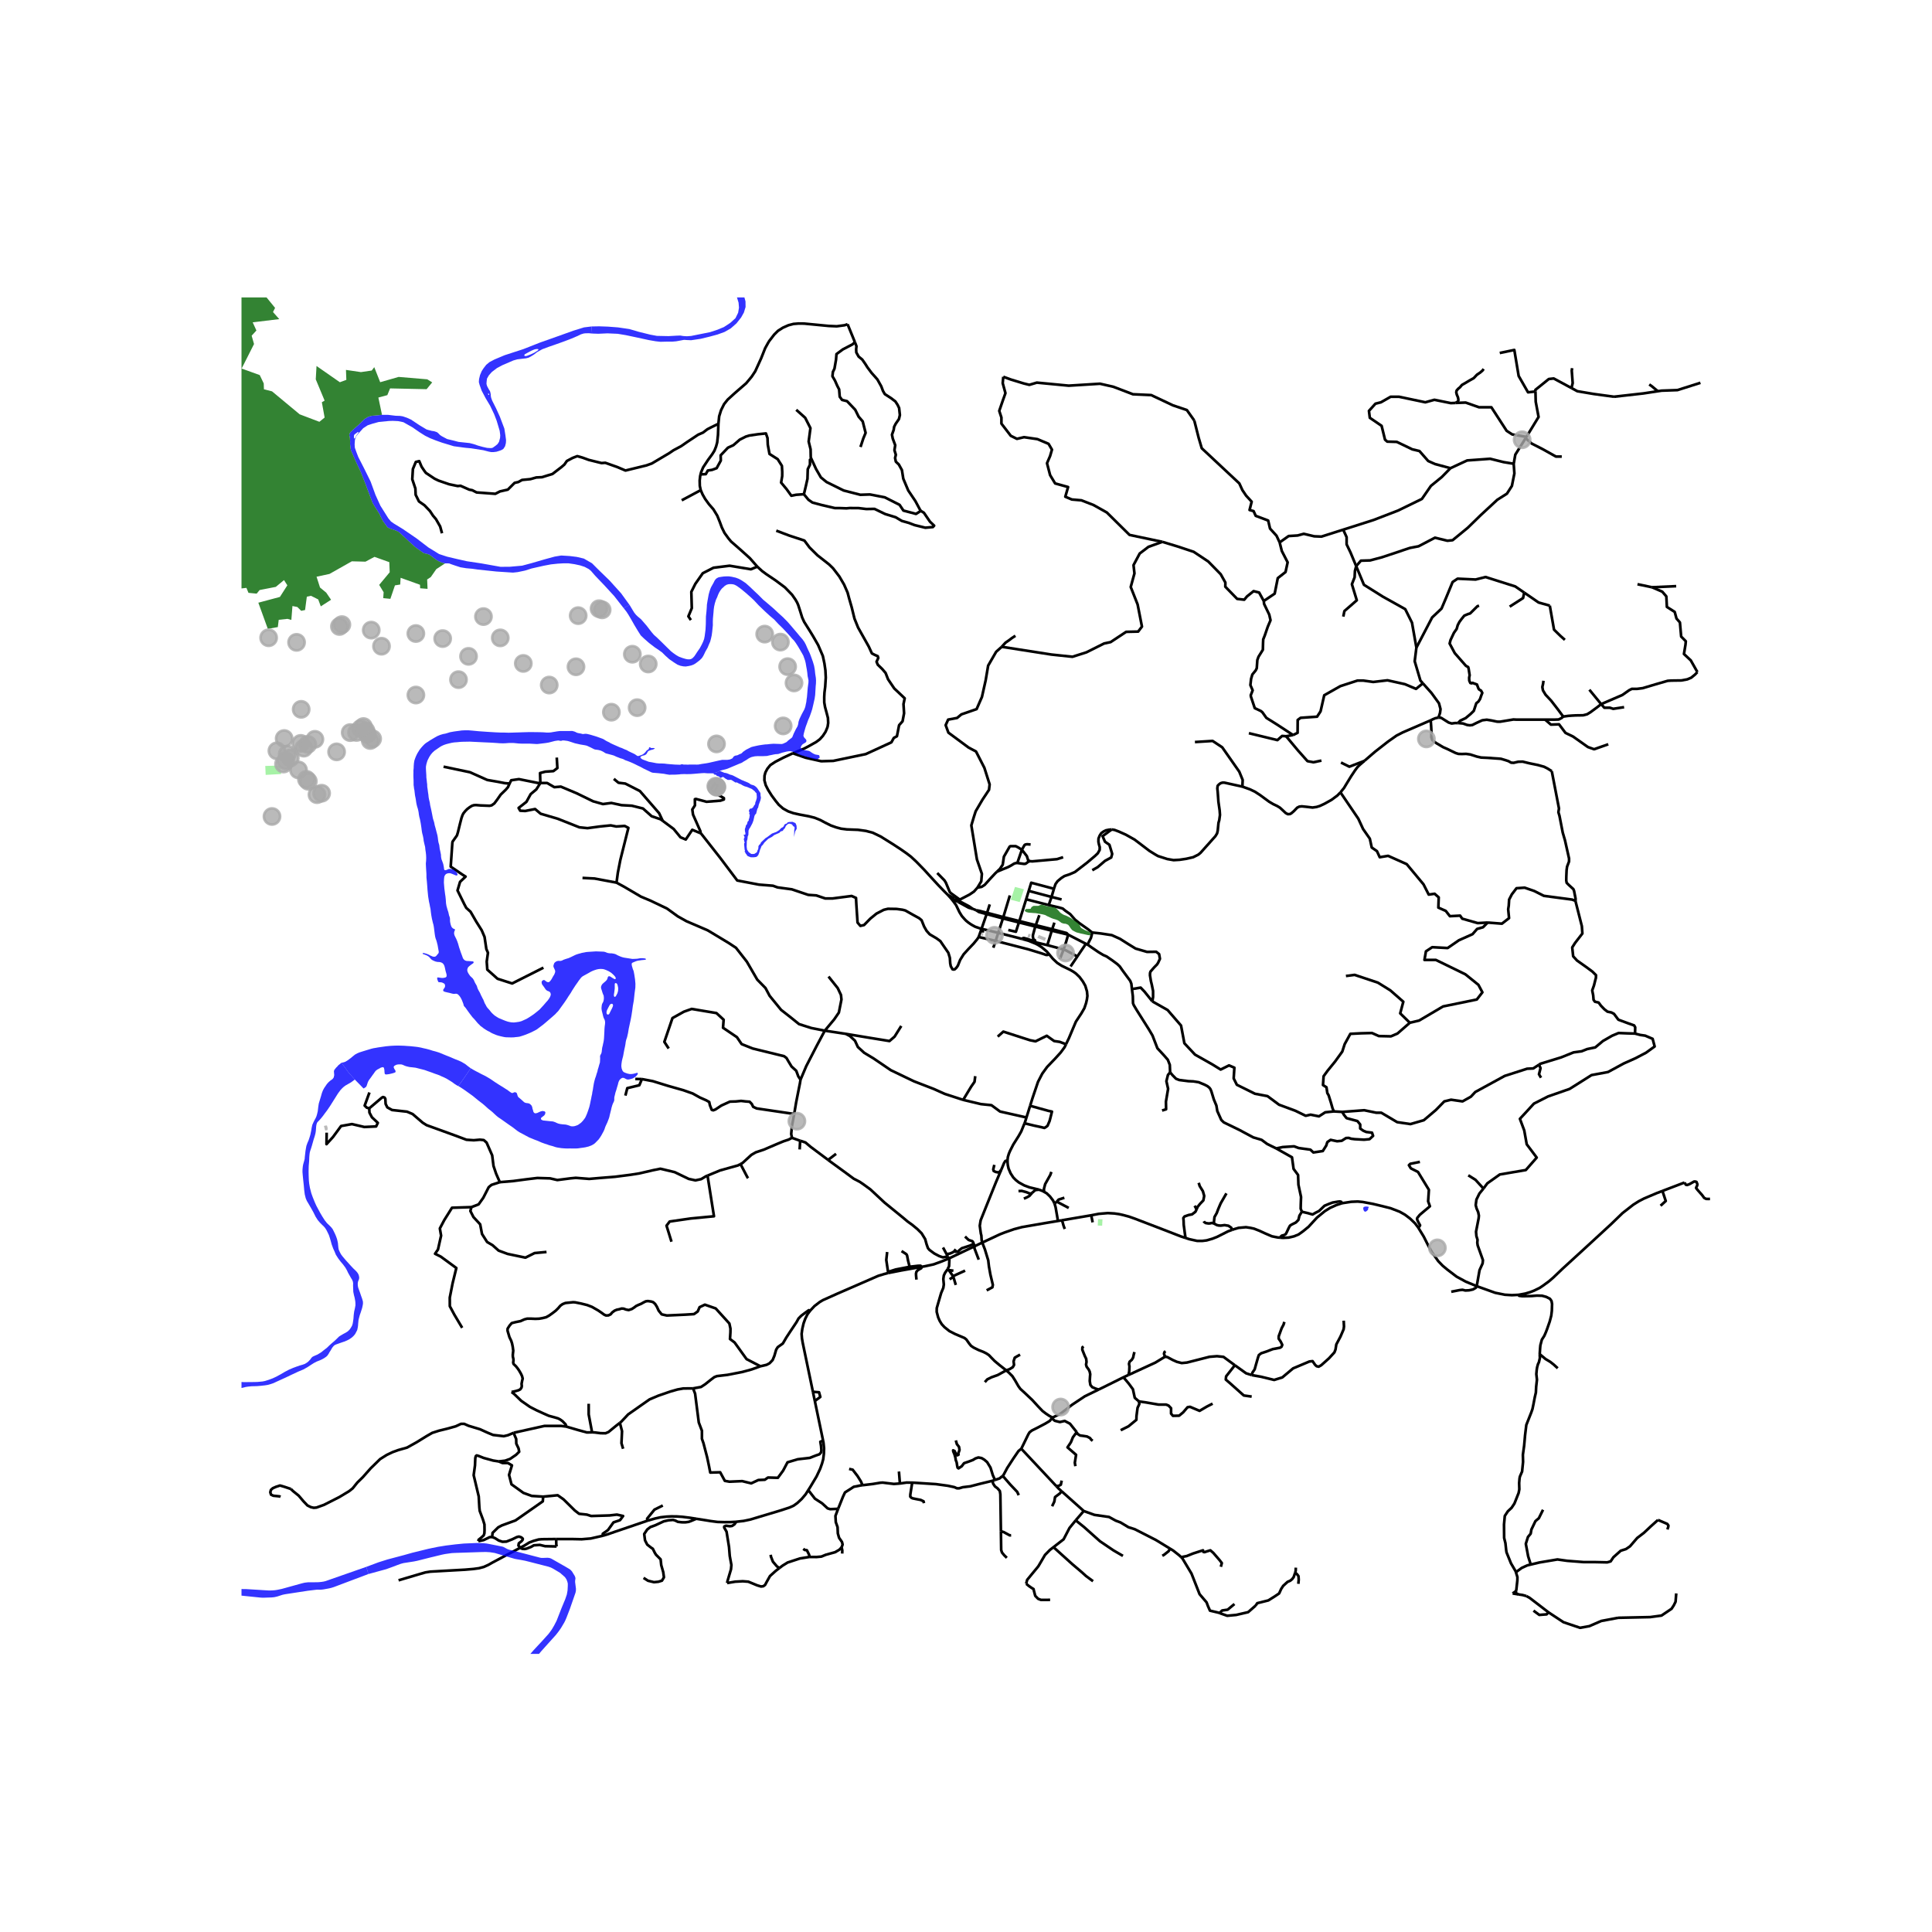 <svg xmlns="http://www.w3.org/2000/svg" xmlns:xlink="http://www.w3.org/1999/xlink" width="960" height="960" viewBox="0 0 720 720"><defs><style>*{stroke-linejoin:round;stroke-linecap:butt}</style></defs><g id="figure_1"><path id="patch_1" d="M0 720h720V0H0z" style="fill:#fff"/><g id="axes_1"><path id="patch_2" d="M90 616.356h558V110.844H90z" style="fill:#fff"/><g id="LineCollection_1"><path d="m568.45 482.075-2.514.468M568.544 483.044l-.139-.31.046-.659M619.548 443.83l-2.135.815-4.673 1.98-2.015 1.038-2.054 1.302-3.97 3.093-4.26 4.117-9.265 8.53-8.891 8.14-3.37 3.225-1.737 1.5-2.294 1.663-1.113.739-2.081 1.013-1.391.54-1.848.55M529.158 432.995l-3.582.722-.52.516.728 1.173 2.658 1.341 4.068 6.667-.289 4.281.67 1.844-3.762 3.174-.924 1.126-.124.305.08.406.376.856.686 1.218-.253.473-.498.287" clip-path="url(#p359f5113b8)" style="fill:none;stroke:#000"/><path d="m500.172 448.39 3.407-.516 2.401-.1 1.877.172 3.753.7 3.49.834 3.165.801 3.358 1.295 1.974 1.113 1.912 1.45 1.807 1.739 1.156 1.506M550.334 479.316l-4.078-1.682-3.422-1.86-3.462-2.636-1.752-1.462-1.641-1.705-2.348-3.338-1.309-2.337-1.745-3.467-2.105-3.445M394.272 455.018l1.446-.246M392.995 448.542l.398 1.363.88 5.113M366.062 463.073l6.567-3.072 1.826-.714 3.503-1.216 2.907-.767 8.715-1.508 4.692-.778M353.572 469.026l9.62-4.585M353.572 469.026l-.365-.757M353.168 472.92l.52-1.041.112-2.45-.228-.403M343.361 472.132l1.435-.255 3.155-.687 2.97-1.081 2.651-1.083M267.73 157.928l.283-2.795.704-2.265 1.127-2.264 1.346-1.691 2.52-2.293 4.367-3.788 2.05-2.46 1.346-2.04 2.176-4.781 1.518-3.816 1.362-2.46M315.868 120.826l-1.118.381-2.912.392-3.005-.126-6.527-.629-2.613-.252-2.02-.027-1.956.153-1.894.49-2.05.909-1.847 1.174-1.394 1.383-2.003 2.6M261.087 176.78l.195-.792.752-1.804 1.862-2.823 1.503-2.041.845-1.356.626-1.58.407-1.495.297-2.795.157-4.166M164.727 198.734l-.693-2.529-1.56-2.734-1.098-1.29-1.156-1.754-2.022-2.116-2.069-1.45-1.225-2.472-.104-2.327-1.155-3.457.23-3.818 1.087-2.627 1.272-.31.866 2.065.994 1.49.624.831 3.248 2.163 1.502.722 3.917 1.347 3.19.666 1.04-.104 3.282 1.45 1.098.206 1.618.826 6.991.516 1.688-.882 2.947-.67 2.542-2.53 1.387-.31 1.387-.773 3.108-.304 2.196-.62 2.15-.108 1.953-.614 1.906-.568 3.294-2.528 1.155-.98.937-1.347 2.126-1.13 1.745-.676 2.011.572 2.254.826 3.12.774 1.676.413 1.386-.103 4.507 1.6 3.017 1.284 7.788-1.904 2.035-.727 6.517-3.865 1.514-1.037 2.89-1.549 2.299-1.594 4.045-2.683 1.803-.78 1.618-1.238 1.502-.774 2.624-1.275M261.141 182.669l-7.082 3.784M282.225 211.181l-2.74-3.13-2.582-2.334-2.176-1.929-2.254-1.957-.986-1.174-1.487-2.054-.986-2.013-.798-2.153-.908-2.25-1.455-2.39-1.644-1.887-1.424-1.97-.955-1.678-.689-1.593M261.087 176.78l-.15.605-.187 1.692.047 1.998.344 1.594M295.478 280.722l4.227-1.749 1.793-.949 2.712-1.531 1.317-.989 1.118-1.245 1.018-1.55.543-1.286.221-.612.21-1.393-.088-1.858-.476-1.839-.598-2.213-.299-1.73-.01-1.986.087-1.66.277-2.234.21-3.389-.132-2.688-.377-2.609-.586-2.747-1.76-4.102-1.86-3.231-1.228-2.016-2.102-3.34-.742-1.621-.73-2.342-.742-2.303-.403-.94-.626-1.09-1.283-1.844-2.661-2.74-3.444-2.571-3.443-2.32-1.612-1.188-1.784-1.636" clip-path="url(#p359f5113b8)" style="fill:none;stroke:#000"/><path d="m257.468 231.083-.925-1.392 1.271-3.044-.173-6.089 1.502-2.993 2.771-3.946 3.99-2.039 6.006-.748 7.919 1.316 2.396-.967M353.174 333.45l-1.218-1.216-2.302-2.381-3.52-3.824-1.604-1.78-3.044-3.121-2.003-1.868-1.649-1.255-2.18-1.521-2.845-1.858-4.604-2.876-2.955-1.423-2.546-.671-2.944-.406-4.183-.158-2.125-.267-1.804-.484-1.982-.701-2.124-1.057-1.915-1.018-2.081-.83-2.125-.534-3.53-.662-2.236-.504-1.926-.672-1.903-1.057-1.595-1.394-1.173-1.452-1.471-1.986-1.35-2.155-.875-1.729-.487-1.808.044-1.69.343-1.255.709-1.334 1.107-1.374 1.847-1.215 3.011-1.551 3.542-1.64M289.29 197.76l4.815 1.822 5.665 1.863 1.903 2.56 2.98 2.949 4.335 3.399 1.467 1.433 2.34 3.05 1.765 3.01 1.307 2.99.573 2.15.963 3.338 1.032 4.198 1.353 3.358 3.967 7.063 1.17 2.56 1.078.553 1.1.47.207.676-.643 1.413.46 1.106 1.65 1.597 1.261 1.474.917 2.355 2.294 3.398 3.901 3.69-.445 2.167.214 3.406-.56 2.992-1.289 1.444-.809 4.128-1.156.619-.907 1.651-9.552 4.386-12.106 2.528-4.492.129-5.836-1.315-4.734-1.648M354.996 335.553l-.594-.75-1.228-1.354M353.174 333.45l2.605 1.432M355.443 336.117l-.447-.564M365.787 346.142l-.395-.095-1.947-.672-.92-.494-.807-.484-.83-.582-.82-.662-.641-.663-.963-1.096-.885-1.433-.864-1.798-.42-.87-.852-1.176" clip-path="url(#p359f5113b8)" style="fill:none;stroke:#000"/><path d="m355.443 336.117.556-.385.536.093.496.272M372.02 347.636l-6.233-1.494M372.02 347.636l1.731-5.362M372.02 347.636l-.97 3.005M380.955 349.938l-1.064-.294-7.871-2.008M387.196 443.346l-3.52-.85-1.97-.731-2.014-1.107-1.13-.889-.95-.968-.997-1.541-.753-1.759-.287-1.324-.085-.877-.02-.852M381.814 418.618l-1.237 3.052-.974 1.72-1.992 3.16-1.218 2.411-.419 1-.377 1.253-.126 1.234" clip-path="url(#p359f5113b8)" style="fill:none;stroke:#000"/><path d="m373.115 435.982.414-.976.66-1.588.478-.75.804-.22M389.106 444.166l-.582-.327-1.328-.493M384.592 444.592l1.204-1.075 1.4-.171M392.995 448.542l.86-.71M389.106 444.166l.967.543 1.218 1.166 1.15 1.521.554 1.146M615.655 218.857l3.837 1.65 1.502 1.755.208 3.921 2.912 1.858.67 2.476 1.272 1.445.462 5.263 1.733 1.754-.115 1.238-.578 3.509 2.542 2.373 2.466 4.367M596.705 262.403l7.916-3.406 2.485-1.754 1.057-.53 1.89.014 2.154-.273 4.78-1.43 4.524-1.304 1.37-.088 3.755-.052 2.195-.413 1.445-.619 1.404-1.15.886-.932M508.474 283.556l3.986-3.431 4.824-3.769 3.15-2.216 2.368-1.215 10.375-4.486" clip-path="url(#p359f5113b8)" style="fill:none;stroke:#000"/><path d="m578.303 287.399-1.502-.955-1.358-.696-2.311-.645-3.265-.67-2.427-.594-1.676.052-1.646.387-.954-.052-1.01-.575-1.07-.353-1.733-.516-5.056-.362-2.312-.103-1.617-.361-2.427-.781-1.559-.225-1.676.052-1.213-.052-1.013-.317-3.091-1.496-1.589-.697-2.485-1.47-1.53-1.101-.375-1.162.058-1.805-.116-2.141-.144-1.96-.03-.362M536.09 267.407l-1.241.271-.835.349-.837.412M587.11 335.71l.065-.41-.013-.456-.563-2.862-.251-.627-1.701-1.551-.792-.785-.159-.86.024-1.54.104-2.35.177-1.281.735-1.94.002-1.119-1.523-6.799-.83-2.837-1.221-6.281-.395-1.317.216-1.393-2.682-13.903M362.52 338.713l1.26.502M362.52 338.713l-1.367-.95-3.825-2.039" clip-path="url(#p359f5113b8)" style="fill:none;stroke:#000"/><path d="m357.031 336.097 3.985 2.182 1.504.434M363.78 339.215l1.064.678 2.844.76M367.851 340.184l-2.866-.751-1.204-.218M373.751 342.274l5.968 1.496M373.751 342.274l.162-.503M373.751 342.274l-6.063-1.62M357.692 335.264l3.6-1.871 1.671-1.126 1.306-1.465M371.575 324.825l-.686.652-2.08 2.238-1.85 2.063-1.132.723-1.558.301M373.316 241.042l-2.08 1.858-2.982 5.16-.924 5.468-1.387 6.192-1.988 4.54-3.56 1.238-2.102.722-1.618 1.342-3.329.618-.924 2.064 1.017 2.786 7.535 5.572 2.75 1.445 3.12 6.087 1.965 6.191-.231 2.012L366.15 298l-2.543 4.334-.693 2.167-.924 3.095 2.08 12.69 1.848 5.366-.23 2.785-1.42 2.365M392.77 331.218l-.892 3.046M383.38 332.01l.934-3.043 8.456 2.25M414.287 309.116l-1.04.103-1.068.209-.896.436-.866.622-.578.876-.462 1.135-.029 1.213.2.978.29 1.005-.029 1.058-.692 1.24-1.082 1.034-2.947 2.482-4.481 3.458-2.066.895-1.838.61-1.17.746-1.42 1.186-.763 1.087-.58 1.729M373.913 341.77l.888-2.942.271-.897 1.274-4.219M391.878 334.264l3.747.945M391.878 334.264l-8.498-2.254M391.878 334.264l-1.046 3.028M390.832 337.292l-8.41-2.16M407.005 347.518l-1.522-1.207-3.266-2.305-1.58-1.275-1.823-2.075-1.792-1.26-.982-.81-1.212-.354-3.996-.94M355.78 334.882l-.784.67M357.328 335.724l-.55-.293-.999-.55M357.692 335.264l-.364.46M349.286 325.341l2.666 2.73.54.862 1.472 3.52.376.379 3.352 2.432M357.328 335.724l-.297.373M382.421 335.133l.959-3.123M379.888 343.257l.92-2.949.33-1.062 1.283-4.113M367.851 340.184l-.163.47M367.851 340.184l.996-3.146M367.851 340.184l6.062 1.587M367.688 340.653l-1.9 5.49M386.01 344.78l.173-.49 1.143-3.226M373.913 341.77l5.975 1.487M379.888 343.257l-.169.513M379.888 343.257l6.121 1.522M379.72 343.77l6.099 1.516M375.767 346.571l2.832.666 1.12-3.467M392.944 343.842l-.826 2.456M386.01 344.78l-.191.506M386.01 344.78l6.108 1.518M385.819 345.286l6.134 1.553M385.191 350.266l-.173-.672-.107-.692.06-.514.848-3.102M365.787 346.142l-.258.736M392.118 346.298l-.165.541M398.07 348.324l-.574-.603-5.378-1.423M391.953 346.84l-1.64 5.383M391.953 346.84l5.471 1.32.645.164M429.446 373.188l.27-1.65v-2.218l-.462-2.296-.347-1.418-.346-2.141.029-.851.17-.543 1.33-1.521 1.09-1.11.403-.619.694-1.496-.309-1.753-1.098-.877-3.41.05-4.255-1.237-2.851-1.754-2.927-1.857-3.083-1.393-4.044-.619-3.295-.367M405.289 352.047l.865-1.734.38-.707.304-1.112.167-.976M398.07 348.324l6.613 3.404M396.367 353.835l.98-2.95.722-2.561M364.717 349.19l.812-2.312M364.717 349.19l6.332 1.451M260.723 310.374l.518.214 7.05 8.976 6.454 8.564 8.107 1.547 5.2.413 1.717.62 5.333.722 6.108 2.063 3.004.206 3.351 1.135h2.659l7.164-.929 1.618.723.133 2.476.445 6.706 1.058 1.238 1.369-.31 2.311-2.372 2.314-1.89 2.719-1.41 1.564-.38 3.22.054 2.203.298 1.048.271 2.81 1.587 2.324 1.275.927.773.942 2.346.912 1.6 1.17 1.302 2.536 1.492 1.428 1.044 1.154 1.695 1.823 2.644.562 1.859.137 2.06.213 1.1.637 1.138.426.095.44-.095.608-.596.532-.76.85-2.142 1.322-2.116 1.732-1.899 1.96-2.06 1.381-1.682.5-.779M385.923 351.658l-2.668-1.085-2.3-.635M384.95 350.494l-.486-.023-1.47-.518-1.387-.383-.365.038-.287.33M385.191 350.266l-.149.09-.092.138M385.569 350.931l.114-.093.069-.124.013-.138-.043-.132-.094-.11-.133-.072-.152-.023-.152.027M384.95 350.494l-.02.15.049.146.109.116.151.068.17.009.16-.052M371.05 350.641l-.876 2.548M390.941 355.59l-.615.3-.517-.028-.76-.271-1.23-.407-4.678-1.424-12.092-3.119M385.569 350.931l.553.28M386.122 351.211l-.2.447M390.312 352.223l-3.097-.74-1.093-.272M390.941 355.59l-.824-.986-1.903-1.6-1.37-.874-.921-.472M404.683 351.728l-3.186 4.711M404.683 351.728l.606.319M421.84 368.6l-.214-1.976-.419-1.074-2.857-3.874-1.053-1.524-.88-.835-1.773-1.323-2.255-1.553-1.257-.547-1.73-1.045-2.76-1.88-1.08-.779-.273-.143M390.312 352.223l6.055 1.612M396.367 353.835l-1.375 3.587M401.497 356.44l-4.332-2.3-.798-.305M397.274 389.15l1.056-2.198 1.616-3.833 1.018-2.39 2.036-3.084 1.107-1.916.642-1.897.311-1.374.18-1.316-.157-1.68-.622-2.092-.914-1.612-1.242-1.67-1.386-1.322-.93-.652-1.128-.653-3.21-1.561-1.66-1.067-1.593-1.502-1.457-1.742M401.497 356.44l-2.527 3.738M436.068 399.623l-.116-2.785-.736-1.882-1.228-1.42-2.659-2.888-1.826-4.745-1.368-2.316-2.373-3.759-2.138-3.385-1.085-1.822-.3-.728-.065-2.666-.333-2.627" clip-path="url(#p359f5113b8)" style="fill:none;stroke:#000"/><path d="m429.446 373.188-2.157-2.682-.765-.954-1.435-1.497-3.248.545M571.482 600.239l2.168 1.586 2.744-.207.66-.77M568.839 594.803l1.238.694 6.977 5.35M603.068 602.902l-6.31 1.18-4.45 1.935-3.466.618-6.171-2.083-5.617-3.704M624.688 593.813l-.252 3.103-.658 1.34-.837 1.29-3.752 2.531-4.218.567-11.903.258M563.718 593.827l2.146.353M563.718 593.827l1.328-.961M485.172 451.578l.61.147 1.598.368 1.776.508 1.12-.647 1.299-.66 2.04-1.952 1.593-.662 1.42-.53 1.911-.324.762-.08.546.138.325.506" clip-path="url(#p359f5113b8)" style="fill:none;stroke:#000"/><path d="m477.184 461.256.98.055 2.015-.093 2.05-.468 1.71-.7 1.64-1.168 2.07-1.69 3.145-3.428 2.888-2.373 1.994-1.243 2.362-1.062 2.134-.696M552.842 442.946l-1.51 1.843-1.115 2.274-.265 2.046.322 1.23.602 1.388.26 1.302-.082.958-.982 5.042.14 1.607.423 1.397-.091 1.092.15 1.01 1.958 5.493-.129 1.207-.347.774-.795 1.745-1.047 5.962M565.936 482.543l-2.487.127-2.663-.163-3.576-.725-3.968-1.428-2.908-1.038M540.837 481.395l3.091-.605 1.083-.117 1.084.258 1.401-.077 1.43-.31 1.055-.606.353-.622" clip-path="url(#p359f5113b8)" style="fill:none;stroke:#000"/><path d="m568.544 483.044-1.373.002-1.037-.141-.198-.362M573.807 504.648l.166-2.458.083-.86.548-2.073.912-1.436.58-1.333.449-1.17.98-2.8.58-2.206.216-1.792.083-2.548-.2-1.125-.58-.83-1.36-.696-1.561-.43-1.958-.059-1.991.163-2.21.049M564.933 585.903l-.103-.337-1.726-2.947-1.676-4.132-.132-.918-.266-2.458-.481-1.97-.05-4.99.299-3.214 1.128-1.717 1.394-1.303 1.062-1.6 1.56-3.924.265-1.363-.066-2.369.149-1.718.133-.667.813-1.88.365-3.569-.066-2.68.464-3.362.183-2 .166-1.925.465-3.82 1.842-4.65.448-1.274.398-1.926.448-2.37.431-1.865.1-2.103.298-2.68-.232-2.09.15-1.613.149-.934.315-1.154.348-.726.366-1.555-.067-1.452M580.518 509.905l-1.456-1.332-1.31-1.04-1.784-1.072-2.16-1.813M564.933 585.903l.561 1.84-.017 1.199-.431 3.924M565.864 594.18l-.769-.41-.248-.341.199-.563M568.839 594.803l-1.427-.388-1.548-.235M508.474 283.556l-1.735 1.493-.867.852-.895 1.212-1.444 2.17-1.937 3.17-.722 1.212-1.329 1.625" clip-path="url(#p359f5113b8)" style="fill:none;stroke:#000"/><path d="m462.998 293.15 2.802 1.005 1.85.877 1.906 1.238 3.409 2.502 1.533.906 1.416.67 1.067.643.55.492 1.617 1.52.781.415.837-.054.49-.284.898-.771 1.271-1.316.78-.387.952-.105 1.822.183 2.167.258 1.5-.21 1.243-.387 1.706-.797 2.629-1.47 2.223-1.653 1.098-1.135M554.406 343.81l-3.698.207-5.779-1.651-.786-1.135-3.813.206-1.525-1.96-2.774-1.238.138-3.818-1.525-1.34-2.196.308-1.941-3.817-6.264-7.531-6.934-3.096-3.12.516-1.04-2.27-1.941-1.341-.717-3.302-2.519-3.61-1.757-3.819-6.67-9.83M414.287 309.116l1.1.183 1.616.616 2.542 1.136 3.265 1.83 5.576 4.231 2.168 1.344.981.565 3.468 1.112 2.37.412 2.223-.131 2.456-.362 2.6-.593 1.908-.951.807-.648 5.577-6.242.637-1.055.23-1.006.288-2.917.29-1.006.26-1.933-.117-1.678-.462-3.225-.26-3.611-.144-1.367.117-.978.433-.464.634-.493.78-.232.723.026 6.645 1.47" clip-path="url(#p359f5113b8)" style="fill:none;stroke:#000"/><path d="m445.313 276.539 6.587-.413 3.582 2.373 6.357 9.08 1.27 3.095-.111 2.475M407.06 324.31l1.989-1.135 2.773-2.372 2.288-1.239.37-1.341-1.04-3.405-1.64-1.135-.902-2.063 3.39-2.504M499.744 284.174l3.12 1.548 5.61-2.166M543.316 269.468l-1.083-.013-1.23.17-1.156-.36-2.774-1.754-.982-.104M530.261 254.653l3.227 3.622 2.774 3.818.578 2.167-.183 1.407-.566 1.74M596.705 262.403l-4.394-5.366M605.254 263.537l-4.045.62-1.27-.413h-2.058l-1.176-1.341M582.564 267.047l1.865-.258 1.357-.104 1.387-.077 1.676-.025 1.184-.026 1.416-.362 1.271-.774 2.5-1.847 1.485-1.171M302.952 518.69l-3.81-18.293-.279-1.663-.122-1.64.26-1.902.472-2.028.616-1.695.811-1.64 1.008-1.355M330.976 474.422l-1.487.38-2.18.663-15.14 6.593-5.498 2.466-1.136.673-2.006 1.538-1.62 1.74" clip-path="url(#p359f5113b8)" style="fill:none;stroke:#000"/><path d="m283.385 509.172 2.307-.545 1.088-.573 1.154-1.207.66-1.589.659-2.28.593-.941 1.896-1.354 1.31-2.247 1.327-2.03 2.452-3.672.758-1.368 1.059-1.07 1.475-1.107 1.29-.92.495.205M207.276 573.559l6.108.004 3.392.07 3.376-.283 4.45-1.012M241.313 566.71l-12.25 4.171-2.555.891-1.906.566" clip-path="url(#p359f5113b8)" style="fill:none;stroke:#000"/><path d="m202.42 557.75 5.413-.515 2.196 1.547 4.178 4.125 1.6 1.238 2.89.309 1.617.516 6.819-.207 2.773-.31 2.311.517-1.155 1.546-2.427.826-2.08 2.887-1.905 1.337-.048.772M201.38 291.81l-1.503 2.373-2.098 1.754-1.6 2.889-2.907 2.27.595 1.032 1.85.102 3.698-.722 2.08 1.754 6.338 1.857 8.09 3.199 3.022.31 4.605-.62 4.045-.412 2.08.412 3.137-.206 1.37.722-3.005 11.969-.924 4.746-.496 3.695M307.375 384.1l-4.998-.98-4.595-1.46-2.847-2.301-3.855-3.022-4.259-5.222-1.546-2.902-3.07-3.141-3.878-6.683-4.057-5.182-2.802-1.842-7.71-4.642-7.912-3.401-3.25-1.821-4.035-2.922-6.253-2.981-3.407-1.421-6.477-3.802-2.667-1.44M217.078 327.173l4.507.232 8.172 1.53M307.375 384.1l3.519-4.221 1.725-2.521.964-4.862-.179-1.701-1.21-2.562-3.43-4.301M307.375 384.1l7.8 1.181M298.327 402.377l2.144-5.07 3.878-7.524 3.026-5.682M358.949 409.891l-6.836-2.22-4.102-1.841-7.397-2.862-8.629-4.141-6.5-4.422-3.43-2.061-2.353-2.16-1.076-2.342-1.905-1.76-1.546-.8M335.873 382.344l-2.485 3.972-1.907 1.65-7.916-1.289-8.39-1.396M249.205 390.751l-1.618-2.476 3.022-8.872 4.259-2.373 2.89-1.031 9.244 1.547 2.675 2.476-.23 2.992 5.183 3.508 1.75 2.579 4.143 1.65 11.688 2.862.895.682.63 1.096 1.245 2.06 1.756 1.603.746 2.032.844 1.291M295.976 415.145l.713-4.272.793-4.018.626-3.127.22-1.351M236.757 402.099l2.459.041M295.976 415.145l-13.988-2.062-1.3-.6-.515-1.06-.807-.84-1.39-.101-1.793-.2-1.972.2-2.174.06-3.206 1.46-2.196 1.461-.83.32-.56-.18-.672-1.68-.269-1.24-1.099-.621-2.353-1.04-2.69-1.501-3.45-1.22-5.784-1.641-5.625-1.74-4.087-.78M233.06 408.301l.716-2.78 4.483-1.081.957-2.3M137.605 413.051l-.919-.26-.784-.77 1.782-4.892M382.532 416.451l-9.844-2.218-1.95-1.44-1.255-.921-3.9-.4-6.634-1.58M363.44 401.051l-.262 2.111-1.227 1.76-1.138 1.876-1.864 3.093M186.269 440.558l-1.388-3.183-.964-2.86-.493-3.942-2.084-4.762-1.054-.94-1.434-.14-2.309.2-2.712-.18-3.99-1.5-10.87-3.942-1.457-.92-3.743-3.221-2.085-.881-5.563-.615-1.783-.99-.627-1.29-.112-1.902-.291-.47-.583-.18-.426.23-4.696 3.981M121.736 422.112l-.058 4.281 2.404-2.643 3.027-4.113 4.045-.723 4.623 1.083 4.391-.206.636-1.34-2.196-2.064-.924-1.754-.079-1.582M295.136 424.03l-.277-1.429.285-3.055.832-4.4M382.532 416.451l1.363-4.353M381.814 418.618l.18-.445.538-1.722M298.194 425.112l-.604-.199-2.454-.883M275.964 433.816l.77-.416 3.265-2.999 1.648-.962 2.974-.988 4.937-2.115 2.424-1.004 1.942-.644 1.212-.658M175.669 449.86l2.69-1.02 1.748-2.461 2.017-3.942 1.031-.86 3.114-1.019" clip-path="url(#p359f5113b8)" style="fill:none;stroke:#000"/><path d="m263.676 438.115-.572.237-1.807 1.075-2.124.453-2.504-.538-5.23-2.518-5.325-1.273-2.663.537-5.262 1.217-3.264.509-5.738.736-5.674.452-3.93.34-5.008-.396-2.06.198-4.819.622-2.694-.622-4.755-.142-4.025.481-4.913.651-5.04.424M172.24 494.834l-2.89-4.847-1.716-3.198-.017-3.198 1.057-5.363 1.387-5.674-5.81-4.254-2.123-1.058 1.097-1.599 1.156-5.157-.463-2.682 1.636-3.095 2.889-4.616 7.226-.233" clip-path="url(#p359f5113b8)" style="fill:none;stroke:#000"/><path d="m203.67 466.572-4.448.412-3.41 1.702-6.644-1.392-3.352-1.238-2.253-2.012-2.023-1.186-1.907-2.99-.693-3.611-2.485-2.682-1.155-2.27.369-1.445M351.438 464.908l1.448 2.695M353.207 468.269l-.321-.666M308.619 432.268l1.254.938 4.875 3.541 3.407 2.521 2.174 1.12 1.255.84 2.79 2.031 5.257 4.902 7.049 5.742 1.535 1.3 1.726 1.24 1.927 1.59 1.592 1.582 1.328 2.18.527 1.91.504 1.431.56.67 1.782 1.32 1.838.971 1.378.48 1.83-.308M392.23 528.293l-.228.276M374.977 510.702l.991.828 1.322 1.33.986 1.55 1.267 2.2.706.98 1.602 1.461 2.836 2.68 2.14 2.341 1.681 1.76 1.323 1.01 1.255.83 1.143.621M409.44 517.844l-5.145 2.505-4.755 3.162-4.289 3.308-3.022 1.474M477.184 461.256l.072-.388.49-.408.774-.176.627-.353.379-.706.709-1.516.51-.941.61-.398 1.567-.78.956-.956.379-1.589.915-1.467M475.614 427.992l5.87 3.301.601 4.333 1.67 2.255.131 3.633.973 4.562-.1 2.78-.032 1.604.445 1.118M459.177 458.334l.643-.23 1.747-.515 2.76-.246 1.641.241 1.38.303 1.965.772 2.306 1.057 2.39 1.02 2.068.414 1.107.106M366.062 463.073l-2.87 1.368M367.7 480.876l2.133-1.133.175-.906-.92-3.87-.537-2.995-.268-2.289-1.235-4.057-.986-2.553M373.115 435.982l-2.017 4.755-3.03 7.532-2.61 6.513-.327 2.018.396 2.892.193.74.115 1.714.227.927M466.485 512.464l3.45.603 4.905 1.197 3.044-.944 4.016-3.366 6.065-2.56 1.183-.14.974 1.403.56.5.745.165.956-.54 2.89-2.58 2.023-2.221.408-1.061.303-1.894 1.55-2.922 1.165-2.715.14-1.03-.105-2.185M460.192 508.782l-4.243-3.12-2.424-.25-2.773.228-8.415 2.143-1.958.187-1.795-.457-1.538-.687-1.935-1.04-.746-.187M420.57 512.404l9.996-4.6 3.146-1.914.653-.291" clip-path="url(#p359f5113b8)" style="fill:none;stroke:#000"/><path d="m434.369 503.573-.381.272-.21.63.21.68.377.444M466.485 512.464l-2.12-.686-4.173-2.996" clip-path="url(#p359f5113b8)" style="fill:none;stroke:#000"/><path d="m466.468 520.468-2.947-.413-4.738-4.229-1.964-1.702.115-1.186 3.258-4.156M258.29 517.411l2.967-.53 1.566-1.03 2.16-1.72 1.22-.912.972-.383 3.972-.47 5.44-1.06 3.56-.971 3.238-1.163" clip-path="url(#p359f5113b8)" style="fill:none;stroke:#000"/><path d="m190.646 518.749 1.539-.332 1.05-.312.65-.33.458-.651.12-.574-.089-.838.232-1.22.188-.723-.258-.973-.429-.917-.683-1.173-.524-.757-.595-.75-.91-.873-.144-.513.108-.942-.07-.591-.158-.65-.028-.724.17-1.552-.198-1.48-.258-1.24-.31-.968-.651-1.347-.707-2.397.023-.763.742-1.168.795-.909 1.468-.375 1.822-.366 1.413-.64 1.058-.279 1.353-.001 1.687.073 1.417-.056 1.205-.205 1.396-.339 1.093-.611 1.219-.866 1.25-.958.903-.887.81-.953.842-.607 1.067-.423 2.87-.288.73.043 2.178.433 2.336.58 1.799.691 2.31 1.327 1.168.797 1.07.775.661.291.908-.036.826-.397.556-.685.914-.675.818-.342.924-.19.867-.256.758.041.894.334.991.189 1.199-.404.88-.576.696-.532.761-.365 1.112-.46.842-.48.884-.436.786-.104 1.284.195.704.235.718.651.656 1.058.654 1.433 1.12 1.386 1.927.424 6.819-.309 3.293-.206 1.387-.98.71-1.607 1.965-.928 4.028 1.4 3.004 3.3 2.098 2.314.404 1.908-.017 1.4-.156 2.468 1.716 1.297 4.45 6.189 5.171 2.68M478.641 492.629l-.302 1.033-.704 1.324-1.082 2.964-.024.942.704 1.01.629 1.28-.277.718-.553.36-2.717.516-2.389.92-1.912.629-.88.673-.302.875-.805 2.806-.453 1.64-.83 1.212-.259.933M418.677 513.276l1.893-.872M409.44 517.844l1.778-.865 7.46-3.703" clip-path="url(#p359f5113b8)" style="fill:none;stroke:#000"/><path d="m424.46 522.273-1.56-1.341-.693-3.198-1.6-2.173-1.93-2.285M231.008 530.25l.465-.364 2.621-2.78 4.929-3.458 3.049-2.133 3.263-1.382 4.566-1.575 2.588-.735 2.16-.383 3.641-.029M306.745 536.893l-1.028.396.267 1.599.13 1.605-.159.832-.6.652-1.372.464-2.195.87-4.508.516-3.796 1.134-1.635 3.094-1.965 2.682-3.68-.103-1.174.825-2.41.103-2.674 1.238-3.352-.825-2.426.103-2.312.103-1.734-.31-1.733-3.197-3.698.104-.462-2.373-.693-3.3-1.37-5.26-.578-1.65v-2.991l-1.173-3.095-1.37-10.727-.755-1.97M191.5 533.938l11.41-2.537h6.197l1.879.235M220.644 533.784l-1.944.044-3.181-.868-4.533-1.324" clip-path="url(#p359f5113b8)" style="fill:none;stroke:#000"/><path d="m190.646 518.749.987.772 2.595 2.512 3.252 2.263 2.401 1.239 2.987 1.367 1.661.728 2.259.61 1.216.367.771.407.83.596 1.146 1.177.193.452.042.397M185.88 544.633l2.343-.27 1.864-.666 2.227-1.52 1.165-1.143-.224-1.258-.85-1.776-.04-1.728-.653-1.547-.212-.787M108.416 554.899l.725.73 2.175 1.765 1.83 2.147 1.434 1.5 1.286.633 1.055.236 1.021-.089 2.819-1.015 5.703-2.898 3.643-2.191 1.318-1.045 1.747-2.177 2.044-2 2.934-3.31 3.51-3.427 2.456-1.545 2.226-1.06 2.11-.764 3.23-.912 3.544-1.971 3.873-2.383 1.978-1.133 2.456-.794 3.181-.78 3.115-.868 1.962-.912h1.22l1.582.706 4.285 1.295 2.852 1.294 2.027.838 3.972.457 1.499-.346 1.154-.47 1.118-.472M219.39 523.148v3.97l1.254 6.666M231.008 530.25l-1.529 1.195-2.703 2.221-1.104.471-1.846-.03-2.209-.279-.973-.044M380.605 539.9l13.068 13.955M373.47 550.173l.437-.359 1.468-2.765 2.274-3.501 1.912-2.795 1.044-.852M392.002 528.569l-.81.982-1.644.988-2.867 1.508-2.121 1.061-.862.655-.478.78-1.527 3.142-1.088 2.216" clip-path="url(#p359f5113b8)" style="fill:none;stroke:#000"/><path d="m178.282 574.36.073-.544.881-.698 1.022-.92.256-.772.058-1.14-.033-2.17-.553-1.809-1.203-3.229-.14-1.25-.234-4.148-1.888-7.926.49-3.62.116-2.725.187-.77.326-.25.816.23 1.771.707 3.544.978 2.109.329" clip-path="url(#p359f5113b8)" style="fill:none;stroke:#000"/><path d="m202.42 557.75-4.237-.258-3.12-1.134-4.449-3.198-.907-3.506 1.08-3.558-1.502-.877h-2.022l-1.383-.586M369.82 551.859l.977-.327M339.955 552.544l.345.006 8.505.544 4.417.603 2.423.515.972.427.791.015 1.402-.412 2.801-.338 3.528-.913 4.68-1.132M373.006 570.618l-.2-13.716-.2-1.257-.856-.988-.956-.718-.654-.988-.32-1.092M335.372 552.859l-.362-4.472M321.438 553.494l3.802-.452 2.813-.463.874-.058 4.186.5 2.259-.162M339.955 552.544l-2.078-.038-2.505.353M274.177 567.138l2.937-.33 2.512-.524 11.16-3.352 3.394-1.103 1.557-.693 1.385-.989 1.631-1.512 1.461-1.723.948-1.493M306.745 536.893l.155.857.198 1.96-.06 2.028-.246 2.063-.432 1.568-.679 1.932-1.355 2.901-2.394 4.004-.77 1.213M312.345 562.292l-2.96.126-.955-.29-2.064-1.894-2.657-1.716-1.736-2.237-.373-.499-.438-.363M313.653 576.636l.363-1.044-.231-.927-1.088-1.574-.462-1.647-.098-2.324-.66-1.854-.131-2.338.999-2.636" clip-path="url(#p359f5113b8)" style="fill:none;stroke:#000"/><path d="m321.438 553.494-.78.092-2.489.5-1.582 1.03-1.682 1.06-.741 1.573-1.82 4.543M259.484 566l5.379.857 2.536.333 2.544.066 2.236-.012 1.998-.106" clip-path="url(#p359f5113b8)" style="fill:none;stroke:#000"/><path d="m270.988 589.948.119-.692.478-1.618.832-2.802.149-1.603-.61-3.361-.272-3.354-.92-5.709-.874-1.508.012-.415.664-.292 1.41.188.84-.105.885-.592.466-.635.01-.312M178.282 574.36l1.97-.427 1.352-.645.909-.447.897-.021M207.419 576.32l-4.277-.099-1.958-.478-2.238.146-1.049.603-1.643.634-.688.135-.862-.052-.734-.291-.77-.936.152-.832 1.049-.832.396-.53.024-.375-.525-.478-.886-.302-.758.177-1.701.822-2.215.873-1.503.063-1.352-.458-1.445-.915-1.026-.375M202.42 557.75l-.134 1.754-10.17 7.116-5.084 1.856-1.37.722-2.097 2.063-.155 1.559" clip-path="url(#p359f5113b8)" style="fill:none;stroke:#000"/><path d="m148.531 588.935 8.275-2.45 1.71-.488 1.853-.296 2.455-.14 6.497-.363 3.966-.221 3.177-.272 2.04-.278 1.796-.477 1.683-.76 1.55-.879 11.95-6.363 1.75-1.093 1.572-.597 1.937-.54 1.257-.102 5.277-.057M207.419 576.32l-.115-.9-.028-1.861M301.797 580.24l2.494.015 1.813-.162 1.648-.677 3.462-.956 1.598-.927.84-.897M313.866 578.966l.03-1.173-.243-1.157M290.447 584.379l-1.303.994-2.192 1.972-1.204 2.132-.626 1.177-.66.485-.857.103-1.417-.426-3.313-1.368-2.077-.162-2.835.162-2.975.5M500.229 414.375l-3.15-.182M573.55 396.768l-2.156 1.41-2.288.104-8.344 2.682-10.956 5.984-1.641 1.753-3.12 1.754-4.276-.619-2.52.619-3.12 3.198-4.506 3.817-4.993 1.444-4.946-.722-5.917-3.507h-1.85l-4.506-.929-8.182.62" clip-path="url(#p359f5113b8)" style="fill:none;stroke:#000"/><path d="m475.614 427.992 2.407-.515 4.253-.271 1.699.631 4.368.607 1.12 1.044 3.503-.529 1.294-2.05.404-1.29 1.214-.825 2.427.516 1.71-.168 1.618-1.031.982-.052.925.31 1.294.167 3.502.194 2.045-.194 1.33-1.238-.405-1.186-2.138-.258-1.098-.464-1.156-.825v-1.496l-1.04-1.29-4.044-1.082-.983-1.239-.616-1.083M540.538 174.482l-3.236 3.303-4.045 3.302-3.351 4.85-8.898 4.334-9.107 3.51-11.325 3.611M476.885 202.14l3.351-2.374 3.352-.207 2.288-.619 3.929.929 2.658.103 8.113-2.58M505.412 210.982l-2.086-5.025-1.48-3.095v-2.684l-1.27-2.786M577.563 225.708l1.574 8.937 2.426 2.373 1.618 1.445M433.179 201.933 428 203.79l-3.259 2.477-2.311 4.334.347 3.096-1.387 5.056 2.565 6.502 1.618 8.255-1.41 1.857-4.483.103-5.779 3.818-2.427.516-6.61 3.302-5.2 1.652-7.836-.826-18.513-2.89" clip-path="url(#p359f5113b8)" style="fill:none;stroke:#000"/><path d="m378.42 236.934-1.33.86-.946.732-1.438.991-1.39 1.525M568.036 220.851l-.433 2.03-4.992 3.199M505.412 210.982l1.751-2.032 3.444-.103 4.299-1.135 10.516-3.509 3.236-.62 6.125-3.198 4.622 1.135 1.942-.206 5.663-4.644 4.76-4.644 6.241-5.78 3.583-2.27 1.849-2.889.924-4.644-.254-3.612M568.55 163.302l-3.836 6.124-.6 3.405" clip-path="url(#p359f5113b8)" style="fill:none;stroke:#000"/><path d="m540.538 174.482 6.24-2.89 8.575-.619 4.97 1.239 3.79.619M380.828 316.675l-1.707 4.942M371.575 324.825l1.069-1.016.44-.68.602-.882.439-2.992 2.14-3.74.31-.181h1.942l.91.466 1.4.875M383.81 320.927l-.648-.33-.486-1.549-1.848-2.373M384.077 314.724l-1.309-.102-.67.117-.295.204-.975 1.732M568.55 163.302l.301-.481M582.025 170.148h-2.172l-4.992-2.787-4.045-2.064-2.266-1.995M572.219 145.895l.1 3.819 1.062 5.676-4.53 7.43M542.452 150.163l3.749-.14 4.992 1.755h4.6l5.685 8.772 2.08 1.342 5.293.929M383.81 320.927l.854.082 9.245-.826 2.289-.722M610.246 217.721l5.409 1.136M433.179 201.933l-12.227-2.58-8.46-8.359-4.97-2.786-4.506-1.754-3.582-.31-2.427-1.032 1.04-3.612-4.83-1.342-1.873-3.095-1.156-4.438 1.156-2.683.693-2.374-1.27-2.167-4.161-1.755-4.97-.722-2.657.619-2.289-1.135-3.49-4.541v-2.27l-.809-2.478 1.387-4.024.925-2.58-1.017-3.716.208-2.374" clip-path="url(#p359f5113b8)" style="fill:none;stroke:#000"/><path d="m445.082 156.732-2.774-3.922-5.2-1.754-8.09-3.819-6.818-.31-7.281-2.786-4.969-1.135-11.672.722-11.88-1.136-2.797.826-2.08-.516-4.738-1.445-2.889-1.032M165.305 285.722l9.823 2.064 6.472 2.888 3.833.662 2.74.53 1.731.135M202.517 360.627l-11.654 5.88-5.45-1.753-3.813-3.405-.214-2.992.463-3.301-.596-1.341-.675-4.54-1.058-2.476-2.08-3.302-2.08-3.61-1.6-1.445-.712-1.341-2.542-5.159.942-3.198 2.062-1.96-1.155-.723-4.391-2.992.611-8.813.084-.494 1.647-2.34.362-1.218.762-3.127.545-2.104.386-1.096.357-.683.725-.892.694-.696.873-.662.827-.516.73-.248.785-.057 1.714.14 3.384.133.782-.168.993-.71 1.067-1.421 1.295-1.854 1.962-1.903.761-.9.594-1.339M201.38 291.81h-.81l-7.182-1.445-2.872.413-.612 1.223M470.972 223.98l-1.738-3.162-2.056-.516-2.45 1.96-1.04 1.238-2.636-.31-4.414-4.54.023-1.547-1.733-3.096-4.646-4.747-5.431-3.612-5.895-1.96-5.777-1.755M476.885 202.14l.809 3.199 2.173 4.23-.787 3.612-2.888 2.27-1.156 5.78-4.064 2.749M481.89 273.933l-6.145-4.022-3.808-2.378-1.477-2.085-.584-.477-2.263-1.067-1.435-4.303-.06-.554.232-.538.48-1.243-.845-1.948.261-2.337.468-1.613 1.26-1.546.384-.809.216-3.042.44-1.225 1.618-2.597.071-2.58.062-1.295.591-1.477 1.092-3.193 1.042-2.461-.484-2.107-1.91-3.958-.124-1.098" clip-path="url(#p359f5113b8)" style="fill:none;stroke:#000"/><path d="m207.487 282.317.23 3.92-1.484 1.135-3.022.207-1.948.516.116 3.715" clip-path="url(#p359f5113b8)" style="fill:none;stroke:#000"/><path d="m246.972 305.9-.771-.574-3.352-1.135-3.236-2.889-4.142-1.032-3.814-.206-3.831-.826-3.12.413-3.68-1.032-6.143-2.992-5.894-2.476-2.41.206-2.675-1.547h-2.525M476.885 202.14l-1.156-2.477-2.426-2.684-.694-2.992-4.646-1.755-.785-1.754-1.503-.413.786-3.095-2.08-2.271-1.387-2.064-1.133-2.477-14.006-13.106-1.156-3.922-1.617-6.398M577.563 225.708l-4.182-1.176-5.345-3.681" clip-path="url(#p359f5113b8)" style="fill:none;stroke:#000"/><path d="m527.85 241.352 5.87-11.247 3.49-3.302 1.71-4.025 2.427-5.882 1.85-1.238 6.725.31 3.698-.93 11.071 3.509 3.345 2.304M599.36 277.364l-5.293 1.857-2.31-.825-5.548-3.921-2.797-1.341-2.403-3.2-3.028.104-2.173-1.857" clip-path="url(#p359f5113b8)" style="fill:none;stroke:#000"/><path d="m582.564 267.047-.634.551-1.058.531-1.386.052h-3.678M543.316 269.468l.287.003 1.618.154 1.577.553.965.119.924-.104 1.578-.79 2.138-.98 1.675-.206 1.717.274 2.155.448 1.08.016 4.97-.826 1.098.052h10.71M479.289 274.372l4.391 5.262 3.582 4.024 2.196.413 3.005-.62M260.723 310.374l-2.735-1.128-2.426 3.612-1.965-.826-2.543-3.095-4.082-3.037M228.75 290.262l1.751 1.444 2.525.31 5.45 2.785 7.164 8.255 1.332 2.844M501.593 363.722l3.235-.413 8.668 2.89 4.645 2.887 4.831 4.23-1.155 4.333 3.582 3.508" clip-path="url(#p359f5113b8)" style="fill:none;stroke:#000"/><path d="m554.406 343.81-1.734 1.754-2.195.62-1.711 1.959-5.085 2.27-4.183 2.889-5.755-.31-2.335 1.548-.554 3.198h4.252l11.002 5.365 4.854 3.92 1.48 2.786-2.081 2.682-12.574 2.58-8.921 5.26-3.467.826M497.079 414.193l-.485-1.172-.549-1.947-.9-2.888-.486-.826-.324-2.166-1.294-.825.23-3.301 1.503-2.063 2.774-3.405 2.681-3.714.902-2.785 2.103-3.818 4.021-.206 4.045-.103 2.542 1.135 4.508.103 2.427-1.032 4.622-4.023M572.219 145.895l-2.767.31-3.49-6.09-1.618-9.7-5.431 1.135M615.655 218.857l9.014-.413M505.412 210.982l-.468 1.786-.116 2.374-1.016 2.58 1.825 5.984-4.622 4.025-.404 2.064" clip-path="url(#p359f5113b8)" style="fill:none;stroke:#000"/><path d="m585.64 144.613-6.62-3.568-1.825.206-4.993 4.025.017.62M527.85 241.352l-1.642-9.287-2.52-5.056-8.32-4.644-7.073-4.437-2.883-6.946M542.452 150.163l-1.798.067-6.102-1.239-3.375.93-9.823-2.065h-3.097l-3.606 2.064-2.056.516-2.427 2.683.323 2.58 4.391 2.993 1.272 5.16.832.723 3.56.103 5.8 2.787 2.636.619 3.259 3.715 2.542 1.135 5.755 1.548M573.55 396.768l.525-.343 7.72-2.373 4.622-1.857 3.005-.412 2.08-.825 3.005-.62 2.854-2.385 3.409-1.96 2.427-1.019 3.4.129 2.702.077M552.842 442.946l1.448-1.956 4.646-3.301 9.684-1.65 4.068-4.643-3.721-4.951-.924-5.158-1.619-4.332 2.196-2.373 3.028-3.301 5.293-2.683 7.997-2.785 5.085-3.198 3.097-1.96 6.125-1.135 5.894-3.198 4.391-1.96 3.93-2.063 3.186-2.309-.76-2.85-2.78-1.186-1.82-.258-1.987-.516" clip-path="url(#p359f5113b8)" style="fill:none;stroke:#000"/><path d="m587.11 335.71 2.401 9.454.193 2.729-2.698 3.48-1.09 1.708.356 3.296 1.42 1.571 3.447 2.434 2.333 1.724 1.318 1.318-.051 1.065-.152.508-.558 2.23-.66 1.877.356 1.774.152 1.724.507.71 1.369.304.862 1.166 1.268 1.319 1.166.913 1.47.304.964.507 1.623 2.18 3.701 1.37 2.18.76.406.71-.045 1.655-.05.68M530.261 254.653l-.91-1.021-2.132-7.197.63-5.083M617.832 145.799l-5.413.819-10.933 1.232M585.64 144.613l2.187 1.18 6.102 1.031 7.557 1.026M479.289 274.372l-1.48-.104-1.756 1.548-10.632-2.58M587.11 335.71l-1.247-.464-10.511-1.392-3.588-1.806-3.583-1.238-3.028.207-1.734 2.27-1.016 1.96-.139 2.27-.208 1.34.323 3.303-2.657 2.063-5.316-.413M479.289 274.372l2.6-.439M617.832 145.799l1.405-.213 5.894-.207 8.57-2.723M530.261 254.653l-2.55 2.074-4.138-1.754-6.495-1.445-5.315.62-3.699-.516h-2.172l-6.357 2.063-6.032 3.405-1.363 5.985-1.3 1.999-6.14.426-1.083.8-.038 4.785-1.69.838M497.079 414.193l-3.192.324-2.348 1.509-3.12-.62-1.827.414-3.813-1.857-6.125-2.27-4.3-3.198-4.673-.887-6.744-3.342-1.179-2.373.254-3.997-1.987-.852-3.12 1.547-3.005-1.856-6.564-3.714-3.953-4.23-1.248-6.602-3.836-4.436-1.156-1.341-5.697-3.224M241.313 566.71l-.146-.755 2.723-3.358 3.12-1.546M231.008 530.25l.805 3.108-.214 4.487.618 2.062" clip-path="url(#p359f5113b8)" style="fill:none;stroke:#000"/><path d="m259.484 566-2.256-.36-2.914-.36-2.205-.152-2.02-.008-1.625.08-2.23.24-2.171.48-2.75.79M475.614 427.992l-3.352-1.65-2.103-1.548-3.12-.928-5.2-2.786-5.74-2.782-.963-.93-1.48-3.302-.346-2.064-.948-2.27-.93-3.045-.374-.856-.371-.478-.703-.573-1.06-.547-2.192-.912-2.081-.324-1.765-.073-3.41-.438-1.214-.469-1.272-1.301-.922-1.093M433.067 413.86l1.502-.465-.058-2.837.809-4.797-.635-2.836.577-2.321.806-.98M263.676 438.115l2.402 15.15-8.668.826-7.84 1.134-1.174 1.548 1.85 5.982M275.964 433.816l-.91.49-6.688 1.867-4.69 1.942M306.745 536.893l-3.08-14.782M397.274 389.15l-2.347-.875-2.08-.309-2.751-1.96-4.183 2.063-2.08-.413-9.916-3.198-2.104 1.857M383.895 412.098l.91-2.916 2.037-6.026 1.593-3.063 1.793-2.47 2.944-3.063 2.103-2.312 1.46-1.976.54-1.122M460.052 597.764l-2.542 2.114-2.08.31-.929.956M440.176 580.306l.461.442 3.407 5.698 3.007 7.657 2.6 3.042.52 1.393.751 1.701 3.063.722.516.183" clip-path="url(#p359f5113b8)" style="fill:none;stroke:#000"/><path d="m467.968 598.331-2.831 2.475-4.45 1.031-3.35.31-2.836-1.003M403.888 563.112l-8.245-7.358M436.054 577.142l-5.24-3.201-7.919-4.048-2.366-.748-2.95-1.779-1.79-.67-2.482-1.367-5.432-.773-3.987-1.444M400.89 566.586l.164-.2 2.834-3.274M482.682 586.068l-.229.678-.35 1.012-.584.775-.705.56-.991.426-1.614 1.474-.755 1.167-.755 1.661-1.459.988-2.565 1.616-4.125 1.032-.582.874M454.976 583.898l.361-1.392-.751-.993-2.427-2.81-1.084-.94-1.459.437-.693.245-.448-.077-.153-.611-3.698 1.186-2.371.954-2.077.409M436.054 577.142l1.174.718 2.25 1.779.698.667M261.087 176.78l1.94-.084.751-1.342 1.606-.252 1.687-.625 1.549-2.833-.046-1.966 2.704-2.833 2.022-.929 2.38-2.069 2.254-1.135 1.318-.407 3.19-.47 2.992-.305.59 1.698.104 2.482.636 3.457 3.062 1.961 1.56 2.477.127 2.265-.011 1.553-.405 2.426 2.023 2.425 1.791 2.477 1.791-.362 2.89-.206" clip-path="url(#p359f5113b8)" style="fill:none;stroke:#000"/><path d="m343.055 190.318 1.26.78 2.253 3.302 1.56 1.496-.462.516-2.82.253-3.998-.975-2.185-.832-2.553-.716-2.37-1.394-3.87-1.187-3.976-1.914-3.063.052-2.958-.356-3.282-.005-1.156.103-2.67-.098-1.663-.005-4.866-1.13-3.467-.93-1.49-1.036-1.688-2.059M302.4 171.042l-.544.287-.011 1.863-.81 1.652-.115 3.611-.577 2.58-.752 3.148" clip-path="url(#p359f5113b8)" style="fill:none;stroke:#000"/><path d="m318.602 127.524.577 1.498-.116 1.135.058 1.187.867 1.548 1.33 1.084 1.154 1.651.81 1.29 1.502 2.013 2.196 2.477 1.444 2.58.636 1.703.693 1.187 2.311 1.496 1.618 1.239.81 1.238.577 1.187.29 2.632-.348 1.496-1.213 1.755-.578 1.135-.173 1.135-.636 1.806.289 1.445.925 2.477-.29 1.857.52 1.703-.288 1.187.289 1.393 1.098 1.031 1.167 2.11.509 3.205 1.849 4.386 2.67 3.968 1.906 3.56" clip-path="url(#p359f5113b8)" style="fill:none;stroke:#000"/><path d="m302.4 171.042 1.705 3.722 1.813 3.15 2.109 1.723 6.358 3.15 6.24 1.604 3.565-.12 5.527 1.07 5.526 2.793 1.426 2.14 4.694 1.248 1.427-.892.265-.312M318.602 127.524l-.925.826-3.57 1.853-2.381 1.76-.162 2.058-.578 3.354-.59 1.244-.173 1.6.936 1.594.867 1.961.693 1.342.22 2.74.878 1.182 1.85.464 3.05 3.205 1.272 2.58 1.513 1.749 1.087 4.288-.856 2.059-1.051 3.204M315.868 120.826l2.734 6.698M296.736 152.718l3.328 2.971 1.961 3.862-.654 4.992.713 2.912.06 3.03.255.557M574.287 401.635l-.752-1.29.578-2.269-.563-1.308M627.78 440.688l.475.818.492.117.875-.329 1.726-.974.49.013.398.142.354.916-.152.535-.317.612-.015.239.614.78 1.604 1.805.78 1.07.722.361.793.025.65-.026M619.548 443.83l8.232-3.142M618.837 449.345l1.941-1.766-1.23-3.749M383.895 412.098l6.844 1.888 1.293.275-.579 2.346-.312 1.173-.487 1.134-.257.622-.476.388-.69.424-1.334-.325-2.495-.534-3.588-.871M547.186 437.999l2.693 1.689 2.963 3.258M266.125 295.338l3.64 2.09v.515l-1.272.44-5.2.412-3.958-1.058-.376.104.029 2.295-.982 1.522.26 1.909 2.802 6.32-.345.487M266.275 292.203l-1.509 2.259 1.359.876M266.275 292.203l.976.44.015.438-1.141 2.257M266.644 291.65l-.37.553M393.855 447.831l.644-.769 2.158-.698M393.855 447.831l4.428 2.34M570.466 583.06l-1.302.313-2.04.934-2.191 1.596M617.874 566.435l-2.617 2.35-2.64 2.47-2.485 1.908-2.675 3.1-1.502 1.03-1.965.62-2.716 2.423-1.04 1.547-1.271.36-4.894-.107h-3.987l-6.01-.465-3.657-.51-6.76 1.134-3.189.766" clip-path="url(#p359f5113b8)" style="fill:none;stroke:#000"/><path d="m575.04 562.648-1.559 3.146-1.272 1.083-1.502 3.146-.271 1.541-1 1.192-.81 2.578.868 4.64.972 3.087M424.46 522.273l.133.972-.653 1.4-.173 1.29-.231 1.802-.04 1.387-2.947 2.424-2.907 1.449M392.002 528.569l1.1.916 1.89.469 1.79-.413 1.965 1.032 2.502 3.14M400.77 546.405l-.214-1.295.462-2.94-3.195-2.779 1.27-1.908.752-1.856 1.404-1.913" clip-path="url(#p359f5113b8)" style="fill:none;stroke:#000"/><path d="m407.193 536.939-.548-.43-.431-.592-1.112-.578-1.394-.222-1.194-.148-.963-.607-.302-.648M424.46 522.273l2.503.353 4.795.825h2.832l.907.369.924.98v2.01l.694.823 2.311-.05 1.502-1.236 1.635-1.916.925-.155 3.565 1.504 2.734-1.607 2.12-1.075M362.872 463.534l-.189-.535-.304-.438-.592-.2-.794-.258-.585-.535-.766-.742M363.192 464.441l-.32-.907M364.753 469.434l-.795-2.08-.83-2.211.064-.702M302.952 518.69l.713 3.421M303.665 522.111l2.044-1.517-.476-1.735-2.28-.168M407.196 455.536l-.524-2.631M406.672 452.905l-10.954 1.867M441.808 461.343l-1.696-.556-6.449-2.502-10.74-4.124-2.16-.762-2.17-.584-1.52-.339-1.8-.256-2.435-.137-3.36.282-2.806.54M343.361 472.132l-.03.488-.765.425-.65.426-.404.516-.144.683.028.748.145 1.457M339.157 472.066l-.289-.451-.462-1.819-.36-1.882-.232-.477-.65-.439-1.185-.76M330.952 474l-.664-4.449.332-2.965M330.976 474.422l-.024-.422M343.361 472.132l-7.468 1.323-4.917.967M339.157 472.066l-5.33 1.031-2.875.903M343.361 472.132l-.275-.428-.895.013-1.56.18-1.474.169M379.12 321.617l-.572.029-.622.205-1.079.671-1.129.6-4.143 1.703M383.81 320.927l-.715.281-.425.365-.474.321-.573.059-2.502-.336M551.2 225.705l-.618.225-1.01 1.003-1.696 1.68-.757.224-1.421.594-1.01 1.25-.802 1.085-.62 1.187-.412 1.433-1.009 1.433-1.284 2.724-.321 1.29 1.903 3.562 2.798 3.195 1.353 1.535.39.225.458.246.16.533.39 2.497-.183.942.046 1.086.39.88.493.122.344-.184.206.102 1.422.512.527 1.413.23.41.78.47.458.84-.367.921-.482 1.392-.619.942-.757.594-.94 2.846-1.234 1.202-1.8 1.505-1.995.941-.895.906M575.217 253.703l-.173 1.213-.26 1.109.23 1.264.983 1.625 2.08 2.219 2.63 3.405 1.857 2.51M552.911 137.483l-.39.574-.917.798-1.17.779-1.214 1.29-1.652.92-1.467.881-1.284.738-.734.88-.638.513-.601.675-.143.663.203.859.424 1.018.113.526.062.597-.159.35-.413.342-.48.277M365.529 346.878l.751.197.005.465M614.62 143.276l.891.6 1.274 1.058 1.047.865M585.885 137.2l-.137.941.344 4.629-.452 1.843M617.874 566.435l3.483 1.483.408.606-.055.51-.326.947M373.006 570.618l.102 7.024.302.942.855 1.033.956.943M370.797 551.532l1.71-.57.963-.789M379.648 557.216l-.552-1.226-2.619-2.763-1.759-2.027-.567-.681-.681-.346M392.089 561.34l.83-1.748.265-1.674 1.776-1.347.683-.817M393.673 553.855l.797.851 1.173 1.048M418.485 579.837l-3.507-2.041-5.032-3.402-5.909-5.274-3.147-2.534M392.602 576.584l3.771-2.927 2.196-4.228 2.32-2.843M433.163 579.803l.647-.374 1.716-1.361.528-.926M376.822 572.143l-.526.04-2.2-1.203-1.09-.362M395.66 551.773l-.324 1.539-.763.4-.9.143M407.346 589.275l-2.642-1.953-1.508-1.37-3.673-3.119-6.921-6.249M382.423 590.216l.371-1.45 4.16-5.054 2.485-4.228 1.852-1.882 1.31-1.018M391.35 596.224l-3.402.015-1.079-.415-1.062-1.096-.514-1.97-.133-.577-.63-.37-1.08-.74-1.027-.855M344.335 560.194l-.153-.704-1.073-.508-1.818-.351-1.226-.254-.46-.235-.372-.39.022-.802.482-3.068.218-1.338M356.209 536.805l.394 1.387.788.996.197 1.153-.263.782-.197.41.088.587-.46.234-.547-.606-.438-.977-.57-.273.067.45.437 1.035.373 1.329.087.762.35.899.175 1.153.175.82.351.274.372-.254.81-.528.876-1.153 1.818-.625 1.488-.567.964-.586 1.073-.352 1.204.235.985.586 1.073.918 1.248 2.052.876 2.834.794 1.752M353.168 472.92l-.096.19-.874 1.23-.47 1.01-.18 1.31.19 2.041-.201 1.27-.807 1.921-.975 3.34-.65 2.262-.022 1.39.538 2.04.571 1.31.762 1.241 1.009 1.1 1.849 1.48 2.163 1.11 2.185.921 1.289.55.706.58 1.009 1.45.728.89.93.641 1.794.89 1.86.73 1.132.57.94.63.931.98 1.177 1.201 1.86 1.55 1.905 1.491.556.463" clip-path="url(#p359f5113b8)" style="fill:none;stroke:#000"/><path d="m367.017 515.074.924-1.031 1.56-.774 2.312-.825 3.164-1.742M380.162 504.837l-1.069.593-.924.542-.433 1.366.173 1.341-.491.851-1.185.722-1.256.45M403.799 501.76l-.417.371-.043.86.547 1.368.394.977.504 1.036.131 1.172-.175.997.219.801.766 1.036.372.782.197.977-.065.742-.11 1.779.241 1.485.7.82 1.293.548 1.087.333M422.76 503.862l-.285 1.123-.191.935-.496.834-.82.715-.228.799.172.936-.076 1.82-.266 1.38M353.168 472.92l.351.387M355.153 475.592l.13.219M353.52 473.307l.13.145.578.773.925 1.367M359.674 473.53l-3.207 1.456-1.314.606M355.283 475.811l-1.387.954M355.283 475.811l.912 3.06M353.52 473.307l1.794.256M355.576 466.388l-.67.406-.895.37-.697.119-.428.32M355.576 466.388l.608-.838M362.872 463.534l-1.45.676-2.975.967-.82.654-.597.578-.763.074-.69-.095M381.57 446.722l1.314-.606.745-.43.525-.586.438-.508" clip-path="url(#p359f5113b8)" style="fill:none;stroke:#000"/><path d="m379.557 443.888 1.204-.078 1.839.508 1.38.567.612-.293M370.558 434.105l-.405 1.7.158.576.728.362 1.073.196.545-.361.458-.596M391.818 436.73l-.405 1.135-1.907 3.404-.462 1.806.062 1.091M396.806 458.004l-.477-1.302-.318-1.187-.293-.743M104.554 557.826l-.403-.18-2.263-.224-.88-.404-.277-.898.226-.875.704-.629 1.283-.561 1.409-.45 1.685.495 2.378.799M239.829 588.028l1.677 1.072 2.211.527 1.62-.153 1.354-.408.743-1.242-.267-1.939-.743-2.603-.229-2.16-1.696-1.7-.439-.682-.781-1.565-.63-.408-1.448-1.14-.82-1.581-.304-2.365 1.124-1.684 1.201-.919 1.83-.663 3.145-1.463 1.773-.391 1.696-.136.8.238.973.476 1.41.17 1.373.017 1.239-.17.838-.306 2.005-.85M301.797 580.24h-.242l-3.462.559-4.565 1.5-1.879 1.162-1.202.918M287.215 579.418l.095.697.743 1.889 1.468 1.718.926.657" clip-path="url(#p359f5113b8)" style="fill:none;stroke:#000"/><path d="m299.37 577.17.491.452.838.103.765 1.534.333.982M316.436 547.427l1.328.283 1.82 2.373 1.272 2.036.582 1.375M482.682 586.068l.19-.7.039-1.156" clip-path="url(#p359f5113b8)" style="fill:none;stroke:#000"/><path d="m483.858 590.25.133-1.556-.083-1.318-.54-.714-.686-.594M278.811 439.069l-.262-.313-2.585-4.94M298.194 425.112l-.185 3.25M308.619 432.268l-6.546-4.894-1.903-1.61-1.976-.652M308.619 432.268l2.964-2.277M459.177 458.334l-1.477.53-4.094 2.07-1.743.692-2.181.63-1.683.205-1.895-.02-2.877-.632-1.419-.466M445.913 450.757l-.433.852-1.242.954-1.243.232-1.56.542-.433.592.087.98.057 1.573.434 3.301.228 1.56M445.191 449.34l.26.412.462 1.005M446.722 440.803l.376 1.212 1.184 1.908.492 1.754-.318 1.677-1.243 1.289-.924 1.16-.376.954M452.356 455.943l1.139.606.679.156.81.04 1.379-.177 1.445.235 1.051.724.318.807M448.612 455.122l.131.255.57.41 1.007.156.613-.02.679-.175.744.195" clip-path="url(#p359f5113b8)" style="fill:none;stroke:#000"/><path d="m457.052 444.729-2.145 3.732-.898 2.111-.57 1.505-.831 1.466-.132 1.153-.12 1.247" clip-path="url(#p359f5113b8)" style="fill:none;stroke:#000"/></g><g id="PatchCollection_1"><path d="m173.326 401.19 2.09-3.087.925.541 1.084.594.895.451.564.31.722.373.982.478.462.245.795.464.925.554 1.79 1.225 1.59 1.019 1.314.8.867.567.809.503.621.477.788.535.267.09.238-.006.267-.11.217-.116.275-.071.404.065.346.245.145.361.116.438.144.4.188.322.462.374.694.593.982.903.419.232.534.13.361.025.578.116.448.297.448.464.245.541.116.645.188.542.13.567.23.374.362.232.39-.013.462-.103.881-.413.52-.206.622-.129.765.168.246.27-.015.323-.115.477-.304.426-1.126.876-.102.349.16.36.606.284 2.6.271 1.127.103.78.258.722.336.491.193.694.168.81.103 1.256.103.549.13.549.167.895.335.752.025.563-.077.621-.193.65-.258.65-.464.506-.374.65-.684.52-.67.375-.529.26-.554.347-.8.275-.735.346-1.006.29-.89.245-1.018.433-2.102.174-.903.173-.748.1-.734.203-.98.116-.826.23-1.367.189-.838.26-.98.36-1.019.232-.812.289-.838.159-.774.245-.748.145-.542.173-.606.231-.722.03-.645.042-.683v-.451l-.043-.477.072-.362.203-.4.216-.4.145-.58.057-.58.116-.928.203-.787.144-.709.159-.71.101-.606.072-.67.145-2.643.014-.658.087-1.07.13-.949.036-.728-.087-.567-.159-.471-.296-.555-.202-.664-.13-.58-.361-1.418-.072-.49-.044-.4.058-.71.058-.502.115-.439.232-.425.23-.465.145-.606.058-.619-.029-.49-.058-.503-.202-.438-.217-.58-.231-.761-.325-.974-.007-.432.058-.327.216-.447.224-.33.455-.431.542-.451.448-.426.274-.348.16-.348.1-.374.08-.251.166-.22.253-.064.303.032.282.142.62.406.76.439.144.057h.173l.159-.096.072-.155-.021-.239-.16-.341-.318-.413-.54-.542-.673-.593-.86-.541-.924-.426-.635-.245-.571-.155-.563-.045-.52-.013-.708.071-.687.149-.946.315-.628.252-.607.296-.715.42-1.95 1.07-.397.239-.26.219-.239.226-.852 1.102-.419.619-.895 1.27-1.2 1.864-.461.8-.427.644-.404.587-.614.986-.932 1.38-2.239 3.102-.26.29-.434.438-.498.542-.895.8-1.235 1.07-1.8 1.54-.57.478-1.69 1.277-.852.612-.788.413-1.263.625-.903.387-1.098.445-.903.31-.83.264-.477.142-.593.084-1.04.103-.447.064-.715.02h-.607l-1.574-.04-.463-.044-.636-.123-.722-.161-.592-.142-.578-.154-.736-.239-1.33-.555-.52-.258-.707-.425-.607-.29-.477-.284-.932-.58-.411-.342-.925-.683-.404-.433-.564-.541-1.184-1.412-.766-.806-1.04-1.354-.809-1.116-.679-.967-.31-.367-.275-.29-.13-.233-.08-.277-.079-.367-.281-.735-.224-.568-.26-.554-.26-.471-.253-.4-.289-.368-.448-.45-.275-.149-.332-.097-.36.007-.181.032-.268.02-.354-.027-.39-.077-1.133-.297-.745-.16-.837-.207-.325-.135-.238-.155-.08-.239.043-.277.159-.27.231-.31.166-.265.094-.284.022-.38-.072-.412-.173-.278-.369-.226-.376-.18-.375-.116-.405-.033-.49-.025-.203-.058-.109-.168-.15-.354-.153-.4-.079-.477.022-.175.108-.116.166-.038.809.122.49.065.478.019.346-.039.427-.083.368-.123.245-.226.065-.315v-.4l-.144-.606-.216-.703-.282-1.31-.109-.444-.159-.445-.223-.406-.326-.368-.411-.251-.463-.155-.483-.077-.52-.013-.658-.123-.584-.213-.535-.251-.354-.194-.34-.283-.765-.864-.581-.378-.528-.248-.458-.174-.398-.129-.296-.129-.086-.08-.03-.068.018-.084.08-.067.14-.04.207.014.632.141.78.265.505.229.593.322.31.116.318.149.303.103.362.045.303-.02.318-.116.317-.283.383-.49.224-.232.18-.29.051-.336-.043-.387-.072-.354-.333-1.909-.115-.394-.101-.451-.203-.729-.288-.78-.167-.619-.1-.56-.109-.762-.058-.509-.216-1.69-.08-.483-.123-.619-.21-.735-.122-.555-.195-.787-.231-1.27-.159-1.11-.144-1.288-.231-1.084-.116-.67-.231-1.02-.318-2.011-.231-2.347-.116-1.664-.13-1.56-.144-1.38-.015-1.419-.1-1.522-.073-1.251-.044-1.057.102-1.058.029-1.07-.044-1.045-.1-.941-.145-.942-.058-.542-.029-.412-.086-.44-.102-.373-.303-1.316-.086-.425-.03-.4-.086-.529-.13-.67-.145-.594-.13-.477-.116-.619-.086-.58-.101-.826-.173-1.173-.116-.71-.26-1.34-.231-.865-.188-1.02-.058-.553-.087-.49-.115-.555-.13-.503-.245-.774-.203-.826-.13-.683-.144-1.02-.116-.67-.116-.541-.1-.555-.203-1.767-.13-.606-.072-.632-.1-.722v-.813l-.015-1.032-.058-1.34v-.93l.02-.706-.02-.467.1-1.058.015-.683.087-1.084.159-.98.274-.8.304-.786.505-1.045.824-1.342.404-.529.491-.58.506-.554.549-.542.491-.387.953-.606.506-.348 1.762-1.045.983-.555 1.083-.451 1.04-.31.954-.18.91-.271.678-.22 1.488-.27.759-.11 1.25-.161.895-.13 1.344-.07 1.263.016 1.516.125 2.301.22 3.57.25 2.776.165 1.816.075 1.419.01 1.513.049 1.487-.04.99-.038 1.454-.037 1.266-.05 2.086-.057h2.043l2.258.028 1.305.04 1.29.097h.88l.86-.077.536-.108.785-.124.84-.144.977-.116 3.14-.01 1.562-.016.924.268.73.365.409.134 1.246.23.45.135h.43l.494-.077.363.004.505.057 1.194.293 2.02.605.496.168 2.054.749.392.197.839.528.451.237.823.391.366.245 1.048.49 2.538 1.119.704.24.49.23.65.288.672.259.613.365.887.427.672.308.753.364.656.442.188.153.338.135.243-.02 1.231-.412.446-.235.306-.221.285-.269.291-.29.472-.614.646-.445.177-.206.08-.422.104-.092.123-.072.113-.004.166.134.06.062.113.081.333.04.513-.015.234.014.175.024.115.039.065.071-.043.102-.215.129-.323.148-.35.107-.424.095-.699.25-.193.082-.226.168-.15.21-.179.344-.215.346-.112.156-.199.153-.376.228-.902.23-.448.2-.193.187-.09.15.004.157.169.188.277.273.366.207.521.201 1.21.447.375.157.361.102.928.148 1.74.345.988.093 1.268.022.813.04.49.067.71.077.994.084 1.672.127 1.15.039.581.028.408-.048.216-.105.29-.058.474.133.43.019.45-.008.86.039.528-.048h1.71l1.043.019.623-.02 1.118-.21 1.852-.27.976-.182 3.527-.806 1.312-.27.646-.009h1.107l.355-.01.907-.162.773-.345.28-.307.192-.346.345-.249.386-.173.473-.058.472-.153.366-.21.859-.346.344-.288.3-.326 1.163-.81 1.936-.979.806-.211 1.022-.23.957-.202 1.3-.201 1.13-.148.634-.016.784-.1.754-.072.882-.058 2.725.093h.43l.425-.122 1.164-.53.322-.25.301-.307.934-.737.322-.23.366-.356.548-1.362.537-1.094.12-.27.236-.432.42-.72.148-.304.195-.666.065-.403.062-.465.129-.422.26-.726.14-.279.18-.396.455-.948.99-1.844.279-.72.14-.48.128-.662.22-1.023.086-.844.146-.927.284-3.408.129-.998.135-.951.022-.855-.333-1.623-.108-1.104-.183-1.305-.225-1.191-.205-1.229-.247-.989-.635-1.776-.462-.835-1.409-2.42-.881-1.373-.667-.921-.785-.826-.677-.797-1.215-1.354-1.58-1.67-1.668-1.633-1.516-1.632-1.634-1.373-1.84-1.69-2.311-2.227-1.785-1.911-1.42-1.316-1.88-1.642-1.625-1.324-1.355-.98-.731-.403-.538-.202-.57-.087-.602-.028-.656.028-.72.193-.71.413-.58.557-.57.499-.527.71-.441.71-.44.951-.313.855-.408.835-.441 1.392-.28 1.23-.15 1.104-.065.912-.225 2.429-.044 1.162.011 1.373-.258 2.525-.172 1.258-.247 1.104-.301 1.162-.452 1.037-.527 1.277-.839 1.468-.354.76-.42.835-.516.796-.774.769-.785.614-.806.605-.807.46-.806.298-.914.202-1.13.182-.914-.057-1.064-.211-1.118-.423-1.345-.864-1.698-1.171-1.452-1.306-1.205-1.2-1.215-.874-1.58-1.066-2.086-1.603-1.871-1.642-1.226-1.181-1.065-1.68-1.258-2.094-1.397-2.458-.86-1.45-.667-1.036-1.12-1.454.992-.55 1.249-.586 1.18 1.975.527.855.634.797.688.662.807.663.473.422 2.01 2.314 1.054 1.373.785 1.009.85 1.008 1.28 1.152 1.483 1.43 1.99 1.969 1.602 1.565.87.69 1.162.817 1.032.586 1.248.45 1.129.337.763.154.667.019.527-.087.398-.172.376-.288.57-.596.559-.826.495-.768.967-1.392.71-1.305.548-1.153.366-.998.215-1.085.301-2.324.118-2.131.043-2.842.204-1.95.108-1.363.054-1.114.236-1.469.43-2.352.291-1.056.333-.99.258-.623.947-1.68.398-.817.365-.49.452-.384.677-.336.936-.153 1.043-.144.957-.038.806-.01 1.13.163 1.494.336 1.172.442 1.14.643 1.409.94 1.623 1.451 1.764 1.69 1.312 1.229 1.763 1.776 2.043 1.719 1.914 1.641 1.742 1.633 1.71 1.546 1.645 1.66 1.075 1.22 2.645 3.111 1 1.21.914 1.046.71.99.56 1.046.483 1.133.398.874.43.883.301.71.505 1.363.495 1.393.43 1.45.269 1.488.161 1.526.237 1.546.064.97-.032 1.142-.095.952-.195 3.32-.128.823-.043.384-.539 2.404-.387 1.623-.323 1.036-.44 1.249-.27.71-.483 1.075-.409 1.172-.462 1.238-.247.816-.463 1.651-.187.932.107.384.215.364.559.595.215.345.021.403-.172.345-.446.32-.71.422-.333.307-.398.653-.032.307.136.408.541.38.49.157.43.057 1.246.211.286.083.487.263.322.249.71.441.773.345.989.165.188.05.25.052.22.886-1.003.67-.586-.038-1.513-.38-.722-.206-.968-.297-.592-.194-1.618-.42-.926-.386-.366-.261-.393-.122-.35-.135-.687-.307-.893-.26-.386-.038h-.517l-.806.125-1.678.413-1.408.48-.398.048-.635.029-.817.143-.699.154-.836.16-.874.214-1.655.077-1.818-.02-1.053.068-1.205.269-.72.308-.473.273-.73.498-1.184.687-.334.24-.394.205-.853.323-.394.176-3.565 1.496-.43.172-1.267.346-.495.114-1.02.322-1.012.495-.99.278-.898.142-1.574.002-1.294-.107-1.008.05-2.516.211-1.484.115-1.286.027h-.473l-.563-.027-1.473.048-.452.067-1.387.097-1.28.007-1.096.04-.947-.144-1.129-.22-.86-.087-1.097-.125-1.258-.105-.57-.039-.484-.067-.43-.144-1.032-.509-1.688-.806-.7-.384-.806-.423-.924-.432-.796-.403-.86-.412-.936-.404-.978-.389-.882-.302-.315-.15-.217-.138-.29-.135-.56-.196-.44-.11-1.63-.63-.774-.374-.558-.181-2.066-.544-.483-.135-.312-.163-.5-.34-.484-.255-.527-.24-.43-.124-.479-.116-.424-.067-.56-.067-.327-.053-.425-.168-1.06-.542-1.376-.644-.37-.12-.592-.125-1.656-.273-2-.455-1.306-.433-.974-.312-.522-.13-1.08-.144-.457-.034-.387.036-.231.094-.264.038-.42-.057-.354-.077-.317-.005-.78.11-.478.082-.715.192-1.484.375-1.054.177-2.947.356-.494.02-2.363-.135-.473-.02h-2.835l-.945-.037-1.891-.192-1.149-.02-.698.02-1.399.104-.892.02-1.216-.04-.784-.066-2.162-.144-2.774-.123-5.33-.258-2.802.052-.838.05-1.012.104-1.097.078-.983.154-1.083.258-.91.233-.867.296-.62.271-.449.232-.462.284-1.98 1.367-.78.71-.577.683-.549.825-.419.8-.303.607-.203.618-.216.761-.173.942v.735l.043.89.1 1.548.015.851.145 1.148.072.787.087.554.029 1.006.13.838.159 1.251.1.594.073.632.043.503.174.929.289 1.2.115.863.39 1.702.333 1.651.303 1.574.173.593.231.697.13.542.13.709.361 1.276.26 1.02.39 1.47.145.851.087.748.072.541.1.542.16.529.13.477.173 1.406.217.954.245 1.225.015.633.101.644.087.426.216.542.42 1.186.216 1.058.117.943.172.282.289.051.534-.128.563-.297.55-.09.794.129.693.232.665.529.433.451.188.387.116.361-.073.297-.216.103-.376-.052-.534-.232-.766-.31-.679-.244-.534-.04-.636.104-.477.232-.332.322-.303.62-.101.902-.058 1.316.173 2.128.275 2.153.134.825.126 1.213.101 1.47.173 1.006.13.439.217.8.231.683.145.477.115.555.13.567.16.4.1.322.058.4.014.374v.426l.044.412.086.465.16.67.245.67.26.362.419.348.36.13.232.128.058.155-.03.206-.129.207-.101.309-.072.348v.477l.159.568.274.58.346.67.376.89.361 1.045.347 1.264.26.748.318.98.491 1.303.376 1.057.375.49.433.335.564.168.664.026.834.06.423.043.347.013.289.142.072.245-.173.297-.983.696-.52.425-.433.413-.246.619-.058.452.13.618.347.658.607.877.968.915.419.646.404.928.593 1.019.159.361.103.376.185.514.304.618.433.736.303.644.203.49.245.439.275.58.303.53.549 1.392.318.528.245.503.217.349.318.425.289.297.476.541.405.53.332.373.376.374.664.593.795.53.693.425 1.893.8.722.283.881.296.78.168.563.09.896.052.968-.116 1.04-.155.867-.245 1.849-.838.838-.503.895-.58.997-.684 1.011-.8 1.098-.902 1.473-1.599.997-1.16.607-.672.549-.786.246-.438.173-.387.144-.555-.116-.567-.23-.374-.42-.258-.548-.193-.448-.336-.39-.503-.347-.528-.751-1.02-.144-.476-.03-.439.145-.335.29-.258.331-.13.361.078.405.335.419.284.433.129.405-.064.346-.31.217-.27.26-.349.246-.413.202-.386.318-.555.332-.515.173-.452.174-.49-.03-.568-.606-1.354-.029-.425.116-.413.202-.554.275-.297.49-.348.492-.155.375-.052.549.052.42-.065.389-.141.448-.232.606-.22.593-.193.65-.193.78-.336 1.777-.864.592-.232.636-.193.693-.181.564-.168.794-.141.823-.168.81-.064 2.773-.181 2.802.103.578.103.68.27.432.143.723.103.708.013.895.155.593.193.65.361.982.438.708.258.78.194 3.048.477.852-.025 1.011-.052 1.011-.18.81-.02.693.058.484.077.18.168.007.13-.137.14-1.01.117-.377.026-.664.103-.592.077-.593.129-.505.18-.983.414-.303.167-.13.245v.374l.043.297.087.4.116.335.144.542.333.812.245 1.303.274 1.805.145 1.65-.029 1.42-.29 2.153-.288 2.682-.361 2.012-.217 1.663-.303 1.973-.275 1.457-.707 3.25-.303 1.818-.333 1.458-.347 1.044-.173.787-.072.593-.101.62-.116.58-.202.928-.231 1.186-.246 1.354-.25.918-.212.926-.159 1.096-.043.787.115.825.304.813.375.49.55.283.895.323.91.193.679-.013.549-.064.78-.18.708-.22.216.09.087.207-.115.322-.405.503-.361.348-.477.322-.665.362-.62.18-.766.18-.592-.012-.434-.18-.737-.388-.49-.064-.42.154-.419.31-.346.387-.231.425-.188.49-.188.787-.289.942-.303 1.07-.318.954-.202.877-.203.8-.028.502v.619l-.087.387-.173.387-.275.568-.231.631-.26.89-.16.735-.519 2.038-.116.58-.173.567-.578 1.509-.462.98-.303.683-.362 1.058-.346.734-.81 1.483-.519.8-.462.644-1.344 1.38-.592.439-.766.412-1.069.4-1.17.284-.809.129-.881.116-1.07.155-.909.05h-.852l-1.271-.025-.954.026-1.14-.051-1.07-.09-1.445-.22-.722-.167-.708-.245-.556-.174-.614-.15-.75-.231-.614-.238-.608-.175-1.336-.483-.837-.368-.882-.373-.903-.336-1.04-.432-.975-.393-3.524-1.883-.868-.554-1.848-1.419-1.33-.915-2.99-2.115-.88-.58-.709-.568-.75-.683-.65-.62-.738-.63-.924-.71-1.546-1.393-.664-.554-1.603-1.225-1.965-1.612-1.445-1.045-1.835-1.302-1.285-.851-.824-.478zm54.181-26.964-.216.2-.188.315-.412.768-.49.974-.11.328-.05.336-.014.328.094.349.159.212.151.059.174-.007.216-.045.174-.136.187-.322.355-.76.476-.916.296-.652.13-.425.015-.297-.13-.303-.152-.122-.217-.033-.209.04zm1.394-4.307-.115.683-.022.374.073.258.093.193.138.078.13.006.18-.135.224-.284.491-.948.239-.845.043-.715-.007-.432-.16-.82-.151-.463-.144-.278-.246-.18-.282-.045-.195.084-.086.206-.015.425.007.652-.007.709z" clip-path="url(#p359f5113b8)" style="fill:#00f;fill-opacity:.8"/><path d="m228.895 222.135-3.797-4.134-3.298-3.444-1.574-1.824-.817-.662-1.543-.824-1.71-.554-2.072-.446-2.194-.31h-2.012l-2.073.121-2.511.27-2.633.5-4.554 1.027-2.45.783-2.709.567-1.785.19-6.157-.406-6.9-.73-2.072-.296-2.3-.203-2.148-.351-2.027-.662-1.346-.46-.818-.31-.847-.04-.711.026-1.135-.27-1.029-.432-.862-.473-.968-.703-.984-.756-.877-.621-.71-.244-.848-.189-.59-.162-3.117-2.243-2.633-2.404-3.449-3.202-1.059-.513-2.39-.838-.47-.203-.347-.23-1.65-2.269-.892-1.743-.393-.878-.802-1.283-.938-1.446-.847-1.419-1.846-4.904-.787-2.148-1.8-4.566-1.559-3.283-2.072-4.715-.151-.946-.182-1.446.045-.716-.09-1.432-.121-.622-.121-.54.181-.676.227-.378 1.27-1.189 1.907-1.661 2.073-2.055 1.362-.81 1.285-.392 1.907-.162 1.982-.216 2.3.013 2.783.338 1.649.054 1.014.162 1.558.527 1.513.69 3.222 2.134 2.542 1.527.56.175 1.346.352.954.148.635.203.454.176.454.364.635.662.711.473 1.967 1.04 1.937.46 2.3.595 4.1.432 1.588.405 1.512.527 1.8.5 1.62.365 1.013.067h.651l.454-.121 1.074-.757.71-.594.561-.851.393-1.5.06-.96-.211-1.634-.59-2-.545-1.797-.923-2.405-1.512-3.175-1.665-2.783-1.482-2.81-.787-2.216-.258-.973.076-1.121.363-1.514.62-1.459.667-1.04 1.028-1.325 1.21-1 1.877-.985 3.767-1.581 6.974-2.27 6.173-2.432 5.159-1.824 7.292-2.608 3.949-1.23 2.844-.35.182 2.634-1.12-.108-1.225.013-.757.081-1.029.311-1.467.703-2.118.905-3.132 1.189-2.42.865-2.92 1.013-2.346.878-1.966 1.095-1.12.878-1.18.73-.847.445-.954.244-1.573.175-1.679.203-1.468.419-4.054 1.743-2.058 1.094-1.921 1.473-1.104 1.243-.696 1.23-.137 1.175-.045.797.242.838.605 1.135.469.73.182.675.106.608v.46l.136.702.393 1.08 1.437 2.852 1.423 3.134 1.664 4.404.393 2.46.242 1.864-.06 1.081-.303 1.202-.636.973-.726.446-.817.297-1.058.324-1.105.135-.877-.013-.908-.176-1.967-.513-4.569-.716-2.224-.203-4.221-.567-4.402-1.338-2.255-.797-2.208-.878-1.831-.905-2.103-1.324-2.633-1.824-3.358-1.892-1.952-.405-1.952-.095-1.467.04-3.828.379-2.315.635-1.785.594-1.664 1.081-1.876 2.08-.787 1-.423 1.217-.121 1.73.09 1.27.545 1.54.726 1.891 2.118 4.134 2.481 5.026 1.816 4.972 1.815 3.999 2.98 4.742.984 1.175 1.09.77 3.298 2.013 5.143 3.513 4.418 3.377 3.994 2.459 2.966.972 3.66.865 3.723.838 5.416.81 7.11 1.27 3.48-.027 4.57-.405 3.449-.919 5.204-1.513 3.48-.946 2.42-.405 3.147.19 2.633.324 2.662.621 3.057 1.756 2.178 2.189 4.418 4.296 4.251 4.714 3.162 4.37-1.25.588-.991.549zm-96.77-58.704.088-.037.087-.088.34-.682.333-.551.454-.588.174-.33-.015-.105-.088-.05-.075-.011-.099.034-.84.621-.23.146-.242.273-.08.186-.04.351.018.529.044.182.03.07.032.031.046.023zm49.888-16.33.132.085.06.01.035-.022.026-.03.03-.064-.01-.201-.063-.107-.081-.07-.135-.03-.07.021-.043.056-.008.079.02.1.052.116zm13.907-14.404.462-.081.487-.196.965-.365 1.37-.662 1.255-.81.181-.25-.007-.142-.045-.061-.122-.047-.219-.014-.491.02-.613.142-1.128.467-2.348 1.27-.208.226-.064.206.03.149.08.077.17.057z" clip-path="url(#p359f5113b8)" style="fill:#00f;fill-opacity:.8"/><path d="m176.558 77.648-1.04 1.961-1.07 1.64-1.834 1.495-2.932 1.484-2.557 1.058-3.568.89-3.582.646-12.438 1.625-1.503.207-2.253.051-5.525-.064-3.46-.09-1.177.103-1.207.206-2.701.71-1.314.155-2.283-.31-3.294-.98-2.787-.981-2.572-1.355-1.82-1.122-1.156-1.007-1.155-1.38-1.257-2.348-.636-1.73-1.227-4.386-1.228-3.793-.983-3.225-.968-2.452-.722-1.755-.505-2.258-.622-3.316-.91-3.522-.361-2.968.087-2.542.245-2.103.506-1.78.18-.761.087-.788-.036-.632-.332-1.329-.491-2.335-.68-1.91-1.213-1.677-1.459-1.471-3.308-3.174-3.279-3.252-2.76-2.58-3.206-2.955-2.875-2.542-5.995-4.903-.91-.852-.476-.968-.058-.955.347-.929 1.126-1.664 1.532-2.736.967-1.277.636-.671.694-.555.62-.89.636-.955.824-.555L86.475.45l.824-.76 2.325-2.491 3.944-2.117 2.441-1.51 2.34-2.27 1.127-1.161 1.387-.878 1.3-1.006.881-.93.621-1.303.607-1.238 1.763-1.15 3.438-1.07 2.817-.62 4.463-1.484 2.817-.696 1.517-.362 1.589.013 2.123.31 3.25.064 1.17-.09 1.3-.335 1.229.09 1.314.232 2.745.039 1.618-.013.621.207.563.67.16.788.303 1.974.39.671.476.31.593-.013.75-.516 1.012-.916.809-.658 1.127-.942 1.314-.517.477-.142 1.228.452-2.268 2.207-3.842 3.483-1.647-.993-.737-.942-.997-2.787-.346-.633-.622-.277-1.105-.161-1.394.122-1.878.303-1.401.143-3.395.109-.664-.038-.463-.143-.584-.335-.665-.174-.73-.052-2.96.194-3.222.593-4.002 1.407-5.23 1.884-3.957 1.768-1.199.774-.404.555-.867 1.896-.852 1.29-1.489 1.395-2.34 1.561-2.051 1.316-2.514 1.362-2.21 1.657-3.236 3.007-2.383 2.103-4.059 4.388-.694 1.496-.187 1.73.274 1.56.766 1.188 1.228 1.342 2.167 1.6 2.657 1.755 2.413 1.561 2.845 2.53 1.676 1.638 2.745 2.903 1.82 1.793 4.262 4.465 1.054 1.29.78 1.69.55 2.271.563 2.994.13 1.02-.145.928-.404 2.077-.16 2.233.044 2.658.462 2.877.679 2.813 1.243 3.677.216 1.265-.115.632-.217.567.029.62.23.516.55.425.592.271.26.44 1.012 3.444 1.01 2.89.347 1.535.174 1.807.318 1.858.707 2.038.752 1.639 1.574 2.322 1.04 1.394 1.2.942 3.495 1.573 3.106 1.123 1.921.53 2.37.089 1.646-.22 3.004-.89 1.878-.413 1.402-.09 3.64.349 4.32.206 2.05-.026 1.893-.335 2.195-.451 3.294-.607 2.99-.4 3.41-.503 4.651-.787 3.293-1.071 2.153-1.045 1.618-.968 1.387-1.393 1.025-1.82.968-2.309.925-3.42.823-3.585.852-4.478.333-3.354.462-2.555.52-1.716 1.488-3.574.823-3.42.68-1.96.678-1.072 1.083-1.664 1.272-2.993 4.507-12.89.939-2.813 1.04-1.652 1.459-1.251.794-.297.81-.103.693-.181.592-.297.137-.138.022-.152-.073-.123-.281-.148-.361-.148-.368-.097-.232-.107-.155-.103-.125-.11.078-.251-.073-.244-.046-.453.061-.116.109-.032.17.022.19.13.73.386.44.116.63.013.685-.045.614-.18.614-.323.737-.452.693-.438.759-.233 2.138-.025 2.094.4 1.98.735 2.05 1.277 2.384.749 3.077.877 3.453 1.136 2.065 1.251 1.893 1.549 1.92 1.961 1.85 2.142 2.673 3.238 2.238 2.684 2.398 2.375 2.73 2.425 1.272 1.097.607.284.62.129.708.039.968.206.737.451.55.8.201.878.231.813.477.71.852.748 2.442 1.458 4.087 1.677 5.938 2.452 3.669 1.677 2.817 1.574 2.614 1.536 1.965.812 2.557.774 1.835.865 1.502 1.11 1.545 1.574.882 1.419.375 1.122.117 1.553-.507.692-1.126.478-.997.464-.939.93-1.242 1.767-1.214 2.335-.939 3.29-.606 2.27-.203.904.058 1.174.303 1.33.78 2.386 1.59 3.909 1.487 4.025 2.08 7.161 2.73 9.56.636 2.296.03 2.103-.636 2.077-1.026 1.832-1.733 2.193-2.124 1.871-2.297 1.316-2.615.955-3.004.813-3.308.8-3.554.528-1.502-.064-1.142-.077-2.918.541-1.545.13-1.762-.014-2.586.065-1.748-.194-2.6-.451-4.262-.929-4.261-.903-3.034-.503-3.828-.168-3.394.155-2.337-.085-.182-2.635 2.807-.054 3.323.116 3.713.284 4.246.62 3.482 1.018 4.319 1.071 2.456.452 4.348.09 2.99-.168 1.401-.051 1.04.18 1.401.09 1.575-.115 7.035-1.407 2.76-.903 2.412-.993 2.383-1.561 1.936-1.755.997-2.025.317-1.91-.158-1.858-.65-2.128-1.33-4.645-.606-2.012-.607-2.839-.91-4.657-.722-2.968-1.358-3.741-2.008-5.832-.534-1.78-.362-1.006-.086-.813.202-.594.346-.722.94-2.374 1.487-3.535 1.214-2.452 1.228-1.896 1.213-1.458.275-.878-.202-1.02-.362-.825-1.04-1.032-1.994-1.677-1.386-.761-3.64-1.304-3.179-1.264-5.012-2.245-1.387-.877-1.647-1.29-1.993-.981-5.518-1.948-3.453-1.64-2.195-1.225-1.243-1.032-2.831-3.123-3.568-3.767-2.99-3.097-2.557-2.813-3.684-4.619-1.618-1.497-1.748-1.29-1.878-.916-3.987-1.394-2.831-.916-1.473-.62-1.055-.76-1.56-1.02-2.355-.8-2.008-.038-2.022.515-2.543 1.381-1.4 1.084-1.734 1.213-1.503 1.677-1.054 2.207-1.271 3.716-2.702 7.07-1.199 3.73-2.094 4.45-1.07 3.304-.91 2.387-.736 1.484-1.184 2.787-.795 1.703-.173.916.159.916.317.865.116.967-.086 1.058-.838 3.303-1.777 6.193-.722 2.18zm-49.953 11.019-1.04-.2-.896-.375-.823-.367-.802-.555-1.213-.47-.773-.24-.845-.155-.549-.167-1.704-.89-1.626-.981-.281-.052-.224.078-.08.155-.007.174.152.258 4.254 2.335 2.333.961 3.084.968 1.538.232.225-.064.057-.155-.065-.194-.166-.141zm113.932-44.345-.837-.633-.224-.012-.149.077-.053.187.043.161.895 1.433.55.683.425.394.148.048.152-.022.087-.1-.055-.372-.39-1.07zm-53.658-4.639-.202.193-.08.175-.043.206.036.193.116.156.173.038.202-.051.145-.188.1-.29-.028-.27-.108-.149-.152-.045zM268.234 287.283l1.7.705.578.082.547.163 1.064.46.577.136.547.217 3.129 1.628 2.248.922.547.271.455.353.517.244.577.136.547.27.486.38.426.434 1.215 1.845.06 1.085.122.543-.06.542-.122.542-.608 1.628-.243 1.085-.304.488-.456 1.79-.425.407-.212.516-.365 1.627-.395 1.058-.82 1.546-.365.515-.243.624-.06 1.628-.244.542-.121 1.14-.213.57-.06 2.17.151 1.057.608.922.942.678.577.027.608-.054.972-.651.152-.57.273-.542.091-.543v-.542l.304-.488.426-.38.212-.542 1.732-1.628.516-.298 1.854-1.383 1.67-.625 1.033-.65.79-.814.517-.245.425-.433.182-.543.517-.325.35-.067.379-.476.607-.135 1.216-.055 1.063.461.243.489.183.542.06 1.085-.577 1.03-.425 2.046.08-2.608.128-.595-.043-.575-.397-.201-.29-.336-.204-.364-.903-.298-.45.058-.387.23-.473.47-.129.163-.333.767-.462.47-.344.528-.794.23-.452.508-1.901.815-.859.681-1.386.738-1.439 1.381-.59.873-.495.46-.354.978-.13.202-.332 1.17-.376.978-.43.508-.397.22-.484.068-.494.057-.999-.019-1.095-.422-.344-.297-.043-.192-.483-.594-.15-.432-.172-.144.021-.191.118-.164-.15-.412-.194-2.071.076-.432.182-.134-.064-.192-.15-.153-.022-.413-.129-.393v-.192l.258-.556v-.192l-.344-.796.57-.076.117-.163-.032-.605-.086-.191-.096-.787.02-.383.28-.768.044-.421.44-.566.268-.969.312-.287.097-.173-.011-.403.193-.364.204-1.305-.236-.345.107-.594-.043-.192-.182-.135.01-.21.226-.566.15-.164.172-.124.42.01.569-.413.45-.786.323-.365.107-.786.237-.537.279-1.007.021-.575-.096-1.132-.086-.192-.333-.278-.237-.364-1.074-.844-1.826-.777-.924-.25-.87-.43-.45-.298-.71-.26-.816-.44-.57.019-1.428-.92-.225-.059-1.203.02-.838-.48-.795-.604-.236-.028-.623.306-.237.039-.526-.499-.902-.307-.075-.201-.172-.154-.462-.02-.537-.44-.452-.067.899-.142.99-.278zM510.032 449.76l-.08-.038-.765-.097-.535.045-.44.161-.16.303v.484l.253.683.231.18.42.09.548-.405.42-.452-.117-.277.26-.4zM136.486 583.928l.469 1.45.31 1.231 6.668-1.824 2.325-.841 1.72-.654 1.22-.445.567-.17.603-.159 3.86-.602 1.297-.262 5.121-1.292.96-.225 1.185-.294 2.052-.49 1.047-.213 2.535-.354 1.401-.064 9.592-.316 1.64-.026 1.545.09 1.755.277 7.21 2.115.387.1.46.09 1.687.287 1.633.315 1.827.458 6.81 1.747.904.31.86.437 2.592 1.548 1.82 1.605.55.825.325.825.18.74-.008.955-.083 1.62-.27 1.506-.614 1.792-1.33 3.197-1.885 4.815-.895 1.733-.81 1.386-.747 1.048-.574.757-2.412 2.668-3.055 3.28-3.034 3.45-2.398 2.9-3.987 4.937-.728.953-3.19 4.496-.585.983-.47.864-1.715 3.364-1.676 3.558-1.589 3.409-.585 1.328-.061.306v.17l.045.244.101.34.052.335-.014.33-.076.247-.704 2.037-1.177 2.584-1.965 4.17-1.965 3.957-.267.686-.246.777-1.228 4.962-.173.764-.151.867-.672 4.33-.166.945-.05.99.057 3.19.145 4.588.13 1.67.097.805.166.87.31 1.137.741 1.705 1.127 2.036.787 1.135.625 1.044.422.908 1.012 2.25.353.753.52.87 1.236 1.702.48.647.383.932.206.812.17 1.327.162 1.428.123.66.202.654 1.297 3.545 1.093 2.884 1.82 4.53.293.67.412.738 1.462 2.388.578 1.443.405 1.296.318 1.36.621 2.5.404 2.19.427 2.952.06.87-.039.844-.108.812-.311.825-.433 1.07-.199.354-.307.358-.512.425-.568.361-.808.335-.853.236-.744.183-.964.142-1.373.119-5.344.129-3.142.006-.61-.023-.683-.132-1.084-.335-1.711-.605-3.716-1.573-.43.857-.397.729 1.719.818.679.342.852.341 2.227.756.187.1.338.217.263.137.134.037.15.01.283.001.362-.08.141-.016.166.016.588.259.314.074.248.007.445-.055.09-.008.092.005 1.801.364.773.09.838.026.664-.039.48-.058.94-.193 1.03-.329.573-.129.618-.064 2.036.183.48.004.557-.049.704-.132.78-.219 1.69-.831 1.936-1.408.643-.683.26-.384.282-.535.418-1.053.24-.886-.015-3.538-.163-3.767-.069-.528-.162-.529-.928-1.743-.643-1.063-.448-1.05-.317-.85-.38-1.899-.14-.357-.802-1.528-.55-1.07-1.736-3.911-1.08-2.03-.426-.896-1.178-2.932-1.155-3.705-1.896-6.213-.358-.815-.379-.697-2.712-4.075-.629-.98-.57-1.23-.621-1.773-.463-2.32-.664-3.88-.115-1.952.072-1.786.563-4.962.455-3.52 1.22-4.807 1.286-3.931 3.395-7.618 3.944-10.57 1.415-3.274 1.553-3.249 1.488-2.32 3.994-5.607 8.119-10.641 1.235-1.47 1.567-1.753 3.922-4.357 1.004-1.296.86-1.23 1.235-2.082.39-.787.419-.986 1.285-3.333 2.08-5.994.141-.728.018-.754-.314-2.47.015-.576.115-.727-.03-.294-.07-.261-.182-.449-1.018-1.659-.453-.493-.367-.31-1.682-.999-5.18-2.945-.35-.145-.458-.126-.636-.068-1.784.068-.47-.01-.476-.074-10.563-2.756-.86-.185-.545-.177-.452-.211-1.231-.667-.488-.158-.744-.142-3.86-.77-1.257-.232-1.35-.123-2.203-.064-4.912.206-3.192.316-3.439.425-2.975.477-2.124.432-1.51.322-5.907 1.45-3.294.922-5.96 1.58-3.394 1.07z" clip-path="url(#p359f5113b8)" style="fill:#00f;fill-opacity:.8"/><path d="m56.096 515.658.318-1.535-.722-.141-1.07-.284-1.025-.296-.679-.297-1.618-.625-.852-.239-7.62-1.624-5.243-1.522-2.998-1.005-1.084-.48-1.379-.713-3.521-1.97-1.275-.786-.495-.464-.538-.654-1.538-2.705-.296-.45-1.218-1.651-.343-.448-.47-.561-4.34-4.429-1.394-1.34-1.784-1.496-1.986-1.541-1.503-.964-.684-.301-.76-.276-1.011-.316-1.972-.47-4.341-.67-2.506-.233-1.174-.036-1.232.036-1.437.174-.892.216-1.094.41-1.134.56-1.098.903-.816 1-.412.84-.231.816-.015 1.257.203 1.482.296 1.277.47 1.148 2.91 5.963 1.774 3.268.606 1.007.2.295.237.27.759.768.436.351.517.307.64.341.189.113.227.176 1.793 1.71.177.21.173.254.376.654 4.175 6.385.733.993 1.015 1.16.993.98 1.018.877 9.231 7.056.544.432.485.409 2.315 2.224.784.55.527.32.622.22 2.505.786.65.347.481.304.437.419 3.247 3.594.198.235.134.222.128.334.083.158.118.169.28.317.319.314.731.655.322.333.123.146.054.136.023.226.044.184.091.127 4.116 4.775 2.47 2.823.21.289.19.401.293.796.253.577.267.484 3.583 5.678.848 1.238.986 1.29 6.067 8.907.358.503 8.523 9.978 5.03 5.789 1.142 1.166.982.87 1.669 1.38.946.77 1.177.867 1.138.76 1.202.703 3.344 1.844.68.328.689.2.896.12 1.267.015 4.211-.006.266.029.323.08.594.254.43.11.533.043 7.258.747.824.052.722-.006 2.81-.097.932-.097 1.061-.238 2.03-.652 1.008-.21 8.432-1.291 3.225-.388.437-.012.964.016.617-.045.607-.08 1.997-.361.759-.178.986-.3 12.907-4.866-.311-1.23-.47-1.451-15.167 5.305-.766.183-.758.116-.96.1-.817.026-1.856.013h-1.333l-1.274.145-1.012.241-7.547 2.089-1.72.354-.834.126-1.073.08-1.054.023-1.069-.055-7.482-.463-6.602-.072-1.362-.141-.525-.083-.72-.143-.78-.245-.882-.464-3.098-2.166-5.208-3.95-1.225-1.074-1.383-1.383-12.148-13.697-.542-.676-3.127-5.067-4.06-5.77-3.12-4.106-1.834-2.455-.25-.616-.17-.577-.296-1.076-.126-.316-.206-.323-1.986-2.545-7.977-8.364-.214-.233-.238-.38-.18-.406-.358-1.27-.343-.532-.513-.528-.816-.564-.806-.445-1.787-.906-1.607-.603-.751-.412-.889-.596-1.65-1.27-11.282-9.038-.777-.635-.538-.564-1.199-1.347-1.004-1.27-1.083-1.548-2.338-3.239-.273-.446-.22-.334-.293-.28-.625-.535-2.788-2.23-.49-.497-.47-.574-.621-.896-3.432-6.466-2.495-4.529-.235-.609-.162-.683-.087-.819-.01-.938.111-.673.214-.549.214-.415.175-.192.275-.14.354-.08.637.006.41-.087.325-.117.242-.148.83-.596.57-.222.58-.121 1.664-.176 1.77-.078h.95l1.95.14.696.18.472.15.352.191 1.459.951 2.225 1.1 1.188.654.906.593.858.535 1.02.76 1.199.874 1.018.903 2.958 2.855.954 1.116 3.773 4.69.514.667.678.693 2.604 2.153 2.59 1.899.877.55.757.36 1.374.601 1.462.493.486.145.305.12.253.128.69.423.211.086.253.058.457.068 1.865.144.572.134 1.25.464 3.24 1.067 1.672.393.886.176.927.146 1.554.263 3.366.472.81.155zM175.416 398.103l-2.09 3.088-2.518 3.565-.678-.347-.81-.53-.75-.566-.708-.452-1.46-.89-1.198-.58-.708-.296-.65-.323-.752-.284-1.025-.348-1.127-.425-1.589-.555-1.112-.4-3.352-.85-1.054-.13-1.214-.128-.75-.168-.709-.194-.606-.245-.463-.219-.505-.142-.607-.025-.592.012-.607.116-.476.22-.39.244-.203.323.058.374.246.49.289.425.115.31-.029.374-.274.168-.491.18-.607.161-.895.213-.607.09-.535.065-.34-.045-.223-.149-.073-.238-.064-.677-.022-.51-.094-.49-.072-.315-.145-.2-.188-.084h-.252l-.586.161-.628.368-.679.348-.606.477-.434.58-.361.53-.346.45-.463.671-.91 1.231-.245.445-.174.336-.1.354-.138.387-.123.42-.253.547-.91.632-.303-.238-.672-.71-2.34-2.386-2.225-2.475-2.123-2.928-.578-.902.347-.032.52-.117.541-.2.686-.4 1.286-.934.838-.697.787-.631.83-.465.673-.283 1.191-.387 1.525-.47 1.848-.556.788-.193.823-.135.96-.174 2.882-.413 1.611-.155 1.495-.084 1.438-.031 2.21.07 1.307.097 1.055.065 1.95.206.809.103 1.185.219.938.232 1.07.232 1.242.336 1.068.348 1.041.27 1.3.4 2.73 1.11 1.3.515 1.864.8 1.545.606 1.011.464 1.43.85.882.71z" clip-path="url(#p359f5113b8)" style="fill:#00f;fill-opacity:.8"/><path d="m127.313 396.014-1.243.992-.404.49-.375.349-.68.85-.173.517.116 1.431-.188.89-.433.593-.78.555-.723.632-.592.657-1.011 1.483-.463.851-.39.993-.36 1.277-.81 2.669-.187 1.2-.202 1.714-.304 1.264-.202.645-.275.606-.419.773-.375.735-.448 1.006-.246 1.11-.173 1.082-.318 1.522-.318 1.045-.317.966-.448 1.02-.39 1.095-.159.864-.173 1.044-.26 2.27-.044.658-.216.85-.232.8-.158.62-.102.63-.1 1.084-.015.85.043.607.087.993.144 1.457.231 2.128.13 1.534.217 1.69.362 1.443.404.968.563.94 1.112 1.922.81 1.457.794 1.599.809 1.263.766.903.794.8.708.683.49.58.434.683.333.646.606 1.25.405 1.225.26.877.39 1.431.563 1.534.52 1.135.462 1.134.867 1.367.91 1.212.91 1.064.91 1.244.607 1.096.347.748 1.04 1.844.491.786.275.71.086.618-.029.761.087 2.385.231 1.148.275 1.057.216 1.187.073.708.014.929-.217 1.186-.26 1.122-.173 1.328-.087 1.276-.159 1.135-.144.85-.231.71-.477.825-.506.71-.62.58-.723.464-.968.515-.881.516-.636.4-1.459 1.418-.592.529-.664.554-.766.683-1.055 1.019-1.155.89-.925.748-.78.49-.708.425-.65.27-.548.246-.578.27-.42.387-.461.645-.752.8-.505.386-.766.464-.823.297-1.055.296-1.228.425-1.314.49-1.474.632-1.574.825-1.488.877-1.705.928-1.343.62-1.387.515-1.459.464-.939.18-1.733.168-1.214.039-3.944.039-1.56-.09-1.603-.13-1.734-.09-2.037-.129-1.69-.026-1.733-.038-2.008-.077-1.329.077-1.921.09-1.733.103-.81-.013-1.877-.206-3.063-.4-1.993-.116-1.806-.116-2.326.052-2.181.09-1.748.013-1.358.051-.318 1.535 1.575.103 3.019.142 3.915.258 2.513.154 2.11.18 1.747.078 1.315.09 5.504.323.852-.065 1.213-.206.78-.335.824-.413.708-.232.722-.039.693.168.607.335.78.516 1.531.374.982.142.954.116h.867l1.069-.155 1.199-.31.938-.141 1.272-.129.939-.013 1.14-.039 1.546-.129 1.373-.154 1.112-.18 1.011-.298.997-.335 1.445-.67 3.235-1.47 1.95-.94 2.687-1.251 1.82-.761 1.547-.864 1.603-1.045.751-.477 1.055-.554 1.66-.67 1.07-.568.852-.58.433-.413.477-.695.318-.593.448-.671.354-.638.274-.432.26-.323.231-.264.347-.296.426-.207 2.015-.722 1.163-.393.94-.387.91-.464.996-.696.636-.593.534-.645.462-.864.332-.657.174-.826.116-.722.072-.966.13-1.303.245-.954.231-.851.332-.928.52-1.638.174-.773.144-.825-.014-.787-.144-.567-.231-.748-.304-.825-.405-1.2-.693-1.907-.144-.774-.015-.787.102-.631.187-.49.203-.49.057-.58-.115-.658-.145-.452-.318-.567-.52-.644-1.112-1.07-.91-.968-1.85-2.037-1.285-1.521-.549-.748-.433-.825-.405-.916-.13-.748-.086-.85-.072-.813-.16-.76-.187-.774-.361-1.019-.434-1.006-.548-1.109-.318-.606-.564-.696-.693-.696-.795-.748-.838-1.057-.91-1.419-.866-1.47-1.373-2.566-.607-1.353-.75-1.857-.52-1.457-.506-1.96-.289-1.65-.116-1.161-.072-1.767-.029-1.547.044-1.973.159-1.947.057-1.496.094-1.05.087-.613.166-.613.275-.806.332-1.063.722-2.54.253-.761.188-.645.195-.78.133-.858.127-1.734.094-.567.158-.53.21-.425.275-.258.693-.722.52-.619.563-.696.824-1.122.707-.929 1.127-1.65 2.933-4.668.91-1.238.62-.67.55-.516.693-.529 2.066-1.186.563-.4.896-.67-2.225-2.476-2.123-2.928z" clip-path="url(#p359f5113b8)" style="fill:#00f;fill-opacity:.8"/></g><g id="PatchCollection_2"><path d="m387.709 337.26-.78.335h-1.763l-.722.413-.375.696-1.763.052-.491.696.693.464.867.207.867.051.838.078.895.051 2.63.465.866.232.751.413.81.36.75.362.78.284.838.232.867.335.665.464.664.49.78.258.838.078.867.386.49.62.463.721.55.646.721.412.838.413 1.705.438.895.181.867.206.838.18.838.104.26-.722-.578-.594-.809-.31-.838-.334-.75-.413-.723-.439-.347-.696-.376-.722-.664-.593-1.531-.955-.665-.542-.867-.49-.953-.464-.896-.309-.75-.413-.723-.516-.549-.645-.607-.619-.693-.541-.838-.18-.837-.156-.896-.103-.838-.206-.838-.258-.867-.232zM165.837 209.963 162.6 212.1l-2.058 2.96-1.356.896.15 3.497-2.76-.224-.05-1.3-7.231-2.6-.151 2.51-1.958.314-1.708 5.021-2.66-.268.15-2.198-1.657-2.735 3.916-4.707-.15-3.767-5.523-1.972-3.364 1.793-5.071-.134-8.335 4.708-4.82 1.03 1.295 4.027 2.308 1.902 1.81 2.663-3.833 2.457-.959-2.584-2.68-1.347-1.563.333-.657 4.961-1.437.301-1.438-1.426-1.829-.365-.408 5.184-1.438-.397-3.266.349-.338 2.71-3.728.666-3.533-9.748 8.042-2.156 2.77-4.327-1.243-1.95-3.054 2.536-6.035 1.173-1.1 1.348-3.054-.302-.763-1.854-2.326.27-3.089 2.108-1.1 2.821-.568 4.422-7.314-.65-.284-3.788-4.385-2.171-3.604 2.457-2.84-1.316-4.367.11-3.48-2.662-3.266.475-3.923.413-6.781-2.045-1.367-.19-2.308.998-5.539-1.823-2.627 6.927 4.897 1.47-2.343 5.357-6.427-3.138-2.307-3.995 1.03-1.458-.995-1.712-3.23.031-1.599-6.055-2.52 1.237-4.296-3.33.284-1.648-.533-1.268 1.065-2.694 3.587-2.315 4.189 1.078v-3.392l-4.119 1.173-1.633-.57-5.325 1.013-1.598-1.743-14.805-.285-5.361-4.82-1.101-3.107 1.278-10.557.923-.254-.674-10.24 1.065-2.918-2.521-5.849-2.184-9.147 1.58-1.903 10.155.38-1.598 3.076-1.633.714.106 1.727 2.68.571 3.153-1.744-2.379-1.236 1.207-3.234 6.818-2.917 2.627-4.597 4.935 3.138 23.823-20.165-10.016-11.634-.653-1.66 2.812-1.3-.708-1.528 1.669-2.917 1.314-1.65 12.39 14.08-1.42 8.053 8.912-.92 5.041 2.822 5.787.128 1.847.792 2.84-.476 6.177-3.678-.638-1.807-3.977-1.49-3.48-3.9 1.208-2.664 4.331-.444 7.42 1.427 2.037 1.07 2.236-1.998-1.42-1.617.64-.952-.995-5.01L76.667 107l-1.1-5.295-1.208-1.142-5.822 1.744-.426-.761 6.78-2.885 1.173-2.41-1.137-2.6-1.349-.286.994-2.093-1.384-3.931-1.775.602-2.734-3.9 3.657-3.394 2.485 3.299 3.124.158-.32-2.759 2.593 2.949.177 6.406 5.184 9.607 3.302.35 1.029 1.839.142.95 4.9 2.03 7.562 9.26-.781 1.553 2.343 2.631-9.906 1.205 1.385 3.044-1.775 1.935.888 3.107-4.616 9.132 6.746 2.44 1.49 3.108.072 2.188 3.018.761 10.296 8.56 7.35 2.791 1.952-1.585-1.03-5.708 1.03-.602-3.302-7.927.284-4.978 8.698 6.056 2.415-.887-.142-3.71 5.574.82 4.017-.583.954-1.255 2.21 5.605 6.878-1.973 10.67.896 1.833 1.144-2.084 2.534-13.607-.292-1.03 2.511-3.338.897 1.35 6.429-1.981.216-1.907.162-1.285.392-1.362.81-2.073 2.055-1.906 1.661-1.27 1.19-.228.377-.181.676.12.54.122.622.09 1.432-.045.716.182 1.446.151.946 2.072 4.715 1.559 3.283 1.8 4.566.787 2.148 1.846 4.904.847 1.419.938 1.446.802 1.283.393.878.893 1.743 1.649 2.27.348.23.469.202 2.39.838 1.06.513 3.448 3.202 2.633 2.404 3.117 2.243.59.162.847.19.711.243.877.621.984.756.968.703.862.473 1.03.432z" clip-path="url(#p359f5113b8)" style="fill:#006400;fill-opacity:.8"/></g><g id="PatchCollection_3"><path d="m410.863 454.397-.125 2.391-1.647-.068.125-2.392zM98.855 285.452l.159 3.328 5.778-.323-.462-3.16zM376.689 335.302l1.569-4.768 3.331.874-1.57 4.768z" clip-path="url(#p359f5113b8)" style="fill:#90ee90;fill-opacity:.8"/></g><g id="PatchCollection_4"><path d="m120.71 419.603.936-.202.019.07.184-.04.328 1.21-.166.037.121.45-.953.205zM389.285 350.64l-2.705-1.12.568-1.094 2.704 1.118zM383.351 347.972l-.495 1.28.818.253.495-1.28zM365.704 348.298l.297.085.047-.13-.39-.114.17-.468.265.077.057-.155.25.073-.056.156.181.052-.327.896-.602-.175z" clip-path="url(#p359f5113b8)" style="fill:#a9a9a9;fill-opacity:.8"/></g><g id="PathCollection_1"><defs><path id="mdf90cba12d" d="M0 3a3 3 0 1 0 0-6 3 3 0 0 0 0 6z" style="stroke:#a9a9a9;stroke-opacity:.8"/></defs><g clip-path="url(#p359f5113b8)"><use xlink:href="#mdf90cba12d" x="266.767" y="293.005" style="fill:#a9a9a9;fill-opacity:.8;stroke:#a9a9a9;stroke-opacity:.8"/><use xlink:href="#mdf90cba12d" x="267.179" y="293.22" style="fill:#a9a9a9;fill-opacity:.8;stroke:#a9a9a9;stroke-opacity:.8"/><use xlink:href="#mdf90cba12d" x="267.075" y="293.385" style="fill:#a9a9a9;fill-opacity:.8;stroke:#a9a9a9;stroke-opacity:.8"/><use xlink:href="#mdf90cba12d" x="112.08" y="277.036" style="fill:#a9a9a9;fill-opacity:.8;stroke:#a9a9a9;stroke-opacity:.8"/><use xlink:href="#mdf90cba12d" x="136.869" y="273.644" style="fill:#a9a9a9;fill-opacity:.8;stroke:#a9a9a9;stroke-opacity:.8"/><use xlink:href="#mdf90cba12d" x="154.976" y="236.097" style="fill:#a9a9a9;fill-opacity:.8;stroke:#a9a9a9;stroke-opacity:.8"/><use xlink:href="#mdf90cba12d" x="100.112" y="237.677" style="fill:#a9a9a9;fill-opacity:.8;stroke:#a9a9a9;stroke-opacity:.8"/><use xlink:href="#mdf90cba12d" x="108.173" y="282.498" style="fill:#a9a9a9;fill-opacity:.8;stroke:#a9a9a9;stroke-opacity:.8"/><use xlink:href="#mdf90cba12d" x="267.023" y="277.236" style="fill:#a9a9a9;fill-opacity:.8;stroke:#a9a9a9;stroke-opacity:.8"/><use xlink:href="#mdf90cba12d" x="119.859" y="295.615" style="fill:#a9a9a9;fill-opacity:.8;stroke:#a9a9a9;stroke-opacity:.8"/><use xlink:href="#mdf90cba12d" x="180.169" y="229.783" style="fill:#a9a9a9;fill-opacity:.8;stroke:#a9a9a9;stroke-opacity:.8"/><use xlink:href="#mdf90cba12d" x="126.504" y="233.472" style="fill:#a9a9a9;fill-opacity:.8;stroke:#a9a9a9;stroke-opacity:.8"/><use xlink:href="#mdf90cba12d" x="103.196" y="279.803" style="fill:#a9a9a9;fill-opacity:.8;stroke:#a9a9a9;stroke-opacity:.8"/><use xlink:href="#mdf90cba12d" x="105.662" y="284.73" style="fill:#a9a9a9;fill-opacity:.8;stroke:#a9a9a9;stroke-opacity:.8"/><use xlink:href="#mdf90cba12d" x="284.979" y="236.317" style="fill:#a9a9a9;fill-opacity:.8;stroke:#a9a9a9;stroke-opacity:.8"/><use xlink:href="#mdf90cba12d" x="130.509" y="273.015" style="fill:#a9a9a9;fill-opacity:.8;stroke:#a9a9a9;stroke-opacity:.8"/><use xlink:href="#mdf90cba12d" x="215.47" y="229.432" style="fill:#a9a9a9;fill-opacity:.8;stroke:#a9a9a9;stroke-opacity:.8"/><use xlink:href="#mdf90cba12d" x="138.349" y="234.827" style="fill:#a9a9a9;fill-opacity:.8;stroke:#a9a9a9;stroke-opacity:.8"/><use xlink:href="#mdf90cba12d" x="118.133" y="296.147" style="fill:#a9a9a9;fill-opacity:.8;stroke:#a9a9a9;stroke-opacity:.8"/><use xlink:href="#mdf90cba12d" x="241.578" y="247.454" style="fill:#a9a9a9;fill-opacity:.8;stroke:#a9a9a9;stroke-opacity:.8"/><use xlink:href="#mdf90cba12d" x="295.907" y="254.513" style="fill:#a9a9a9;fill-opacity:.8;stroke:#a9a9a9;stroke-opacity:.8"/><use xlink:href="#mdf90cba12d" x="136.399" y="272.329" style="fill:#a9a9a9;fill-opacity:.8;stroke:#a9a9a9;stroke-opacity:.8"/><use xlink:href="#mdf90cba12d" x="137.966" y="275.959" style="fill:#a9a9a9;fill-opacity:.8;stroke:#a9a9a9;stroke-opacity:.8"/><use xlink:href="#mdf90cba12d" x="127.407" y="232.776" style="fill:#a9a9a9;fill-opacity:.8;stroke:#a9a9a9;stroke-opacity:.8"/><use xlink:href="#mdf90cba12d" x="110.527" y="239.386" style="fill:#a9a9a9;fill-opacity:.8;stroke:#a9a9a9;stroke-opacity:.8"/><use xlink:href="#mdf90cba12d" x="107.046" y="281.009" style="fill:#a9a9a9;fill-opacity:.8;stroke:#a9a9a9;stroke-opacity:.8"/><use xlink:href="#mdf90cba12d" x="224.402" y="227.268" style="fill:#a9a9a9;fill-opacity:.8;stroke:#a9a9a9;stroke-opacity:.8"/><use xlink:href="#mdf90cba12d" x="125.442" y="280.199" style="fill:#a9a9a9;fill-opacity:.8;stroke:#a9a9a9;stroke-opacity:.8"/><use xlink:href="#mdf90cba12d" x="170.867" y="253.285" style="fill:#a9a9a9;fill-opacity:.8;stroke:#a9a9a9;stroke-opacity:.8"/><use xlink:href="#mdf90cba12d" x="223.26" y="226.843" style="fill:#a9a9a9;fill-opacity:.8;stroke:#a9a9a9;stroke-opacity:.8"/><use xlink:href="#mdf90cba12d" x="195.023" y="247.241" style="fill:#a9a9a9;fill-opacity:.8;stroke:#a9a9a9;stroke-opacity:.8"/><use xlink:href="#mdf90cba12d" x="291.862" y="270.526" style="fill:#a9a9a9;fill-opacity:.8;stroke:#a9a9a9;stroke-opacity:.8"/><use xlink:href="#mdf90cba12d" x="134.406" y="271.522" style="fill:#a9a9a9;fill-opacity:.8;stroke:#a9a9a9;stroke-opacity:.8"/><use xlink:href="#mdf90cba12d" x="105.905" y="275.224" style="fill:#a9a9a9;fill-opacity:.8;stroke:#a9a9a9;stroke-opacity:.8"/><use xlink:href="#mdf90cba12d" x="101.365" y="304.276" style="fill:#a9a9a9;fill-opacity:.8;stroke:#a9a9a9;stroke-opacity:.8"/><use xlink:href="#mdf90cba12d" x="293.531" y="248.441" style="fill:#a9a9a9;fill-opacity:.8;stroke:#a9a9a9;stroke-opacity:.8"/><use xlink:href="#mdf90cba12d" x="174.607" y="244.604" style="fill:#a9a9a9;fill-opacity:.8;stroke:#a9a9a9;stroke-opacity:.8"/><use xlink:href="#mdf90cba12d" x="186.435" y="237.719" style="fill:#a9a9a9;fill-opacity:.8;stroke:#a9a9a9;stroke-opacity:.8"/><use xlink:href="#mdf90cba12d" x="237.442" y="263.729" style="fill:#a9a9a9;fill-opacity:.8;stroke:#a9a9a9;stroke-opacity:.8"/><use xlink:href="#mdf90cba12d" x="114.897" y="291.159" style="fill:#a9a9a9;fill-opacity:.8;stroke:#a9a9a9;stroke-opacity:.8"/><use xlink:href="#mdf90cba12d" x="114.218" y="290.443" style="fill:#a9a9a9;fill-opacity:.8;stroke:#a9a9a9;stroke-opacity:.8"/><use xlink:href="#mdf90cba12d" x="142.177" y="240.824" style="fill:#a9a9a9;fill-opacity:.8;stroke:#a9a9a9;stroke-opacity:.8"/><use xlink:href="#mdf90cba12d" x="113.214" y="278.813" style="fill:#a9a9a9;fill-opacity:.8;stroke:#a9a9a9;stroke-opacity:.8"/><use xlink:href="#mdf90cba12d" x="227.844" y="265.415" style="fill:#a9a9a9;fill-opacity:.8;stroke:#a9a9a9;stroke-opacity:.8"/><use xlink:href="#mdf90cba12d" x="112.243" y="264.351" style="fill:#a9a9a9;fill-opacity:.8;stroke:#a9a9a9;stroke-opacity:.8"/><use xlink:href="#mdf90cba12d" x="235.658" y="243.814" style="fill:#a9a9a9;fill-opacity:.8;stroke:#a9a9a9;stroke-opacity:.8"/><use xlink:href="#mdf90cba12d" x="214.654" y="248.493" style="fill:#a9a9a9;fill-opacity:.8;stroke:#a9a9a9;stroke-opacity:.8"/><use xlink:href="#mdf90cba12d" x="290.837" y="239.296" style="fill:#a9a9a9;fill-opacity:.8;stroke:#a9a9a9;stroke-opacity:.8"/><use xlink:href="#mdf90cba12d" x="132.867" y="272.964" style="fill:#a9a9a9;fill-opacity:.8;stroke:#a9a9a9;stroke-opacity:.8"/><use xlink:href="#mdf90cba12d" x="138.87" y="275.321" style="fill:#a9a9a9;fill-opacity:.8;stroke:#a9a9a9;stroke-opacity:.8"/><use xlink:href="#mdf90cba12d" x="117.36" y="275.521" style="fill:#a9a9a9;fill-opacity:.8;stroke:#a9a9a9;stroke-opacity:.8"/><use xlink:href="#mdf90cba12d" x="114.695" y="277.417" style="fill:#a9a9a9;fill-opacity:.8;stroke:#a9a9a9;stroke-opacity:.8"/><use xlink:href="#mdf90cba12d" x="154.991" y="259.018" style="fill:#a9a9a9;fill-opacity:.8;stroke:#a9a9a9;stroke-opacity:.8"/><use xlink:href="#mdf90cba12d" x="204.68" y="255.3" style="fill:#a9a9a9;fill-opacity:.8;stroke:#a9a9a9;stroke-opacity:.8"/><use xlink:href="#mdf90cba12d" x="135.449" y="270.768" style="fill:#a9a9a9;fill-opacity:.8;stroke:#a9a9a9;stroke-opacity:.8"/><use xlink:href="#mdf90cba12d" x="164.972" y="237.98" style="fill:#a9a9a9;fill-opacity:.8;stroke:#a9a9a9;stroke-opacity:.8"/><use xlink:href="#mdf90cba12d" x="111.235" y="286.935" style="fill:#a9a9a9;fill-opacity:.8;stroke:#a9a9a9;stroke-opacity:.8"/><use xlink:href="#mdf90cba12d" x="106.461" y="283.569" style="fill:#a9a9a9;fill-opacity:.8;stroke:#a9a9a9;stroke-opacity:.8"/><use xlink:href="#mdf90cba12d" x="397.107" y="355.136" style="fill:#a9a9a9;fill-opacity:.8;stroke:#a9a9a9;stroke-opacity:.8"/><use xlink:href="#mdf90cba12d" x="395.265" y="524.366" style="fill:#a9a9a9;fill-opacity:.8;stroke:#a9a9a9;stroke-opacity:.8"/><use xlink:href="#mdf90cba12d" x="535.667" y="465.052" style="fill:#a9a9a9;fill-opacity:.8;stroke:#a9a9a9;stroke-opacity:.8"/><use xlink:href="#mdf90cba12d" x="370.608" y="348.578" style="fill:#a9a9a9;fill-opacity:.8;stroke:#a9a9a9;stroke-opacity:.8"/><use xlink:href="#mdf90cba12d" x="531.574" y="275.369" style="fill:#a9a9a9;fill-opacity:.8;stroke:#a9a9a9;stroke-opacity:.8"/><use xlink:href="#mdf90cba12d" x="296.981" y="417.834" style="fill:#a9a9a9;fill-opacity:.8;stroke:#a9a9a9;stroke-opacity:.8"/><use xlink:href="#mdf90cba12d" x="567.259" y="163.878" style="fill:#a9a9a9;fill-opacity:.8;stroke:#a9a9a9;stroke-opacity:.8"/></g></g></g></g><defs><clipPath id="p359f5113b8"><path d="M90 110.844h558v505.513H90z"/></clipPath></defs></svg>